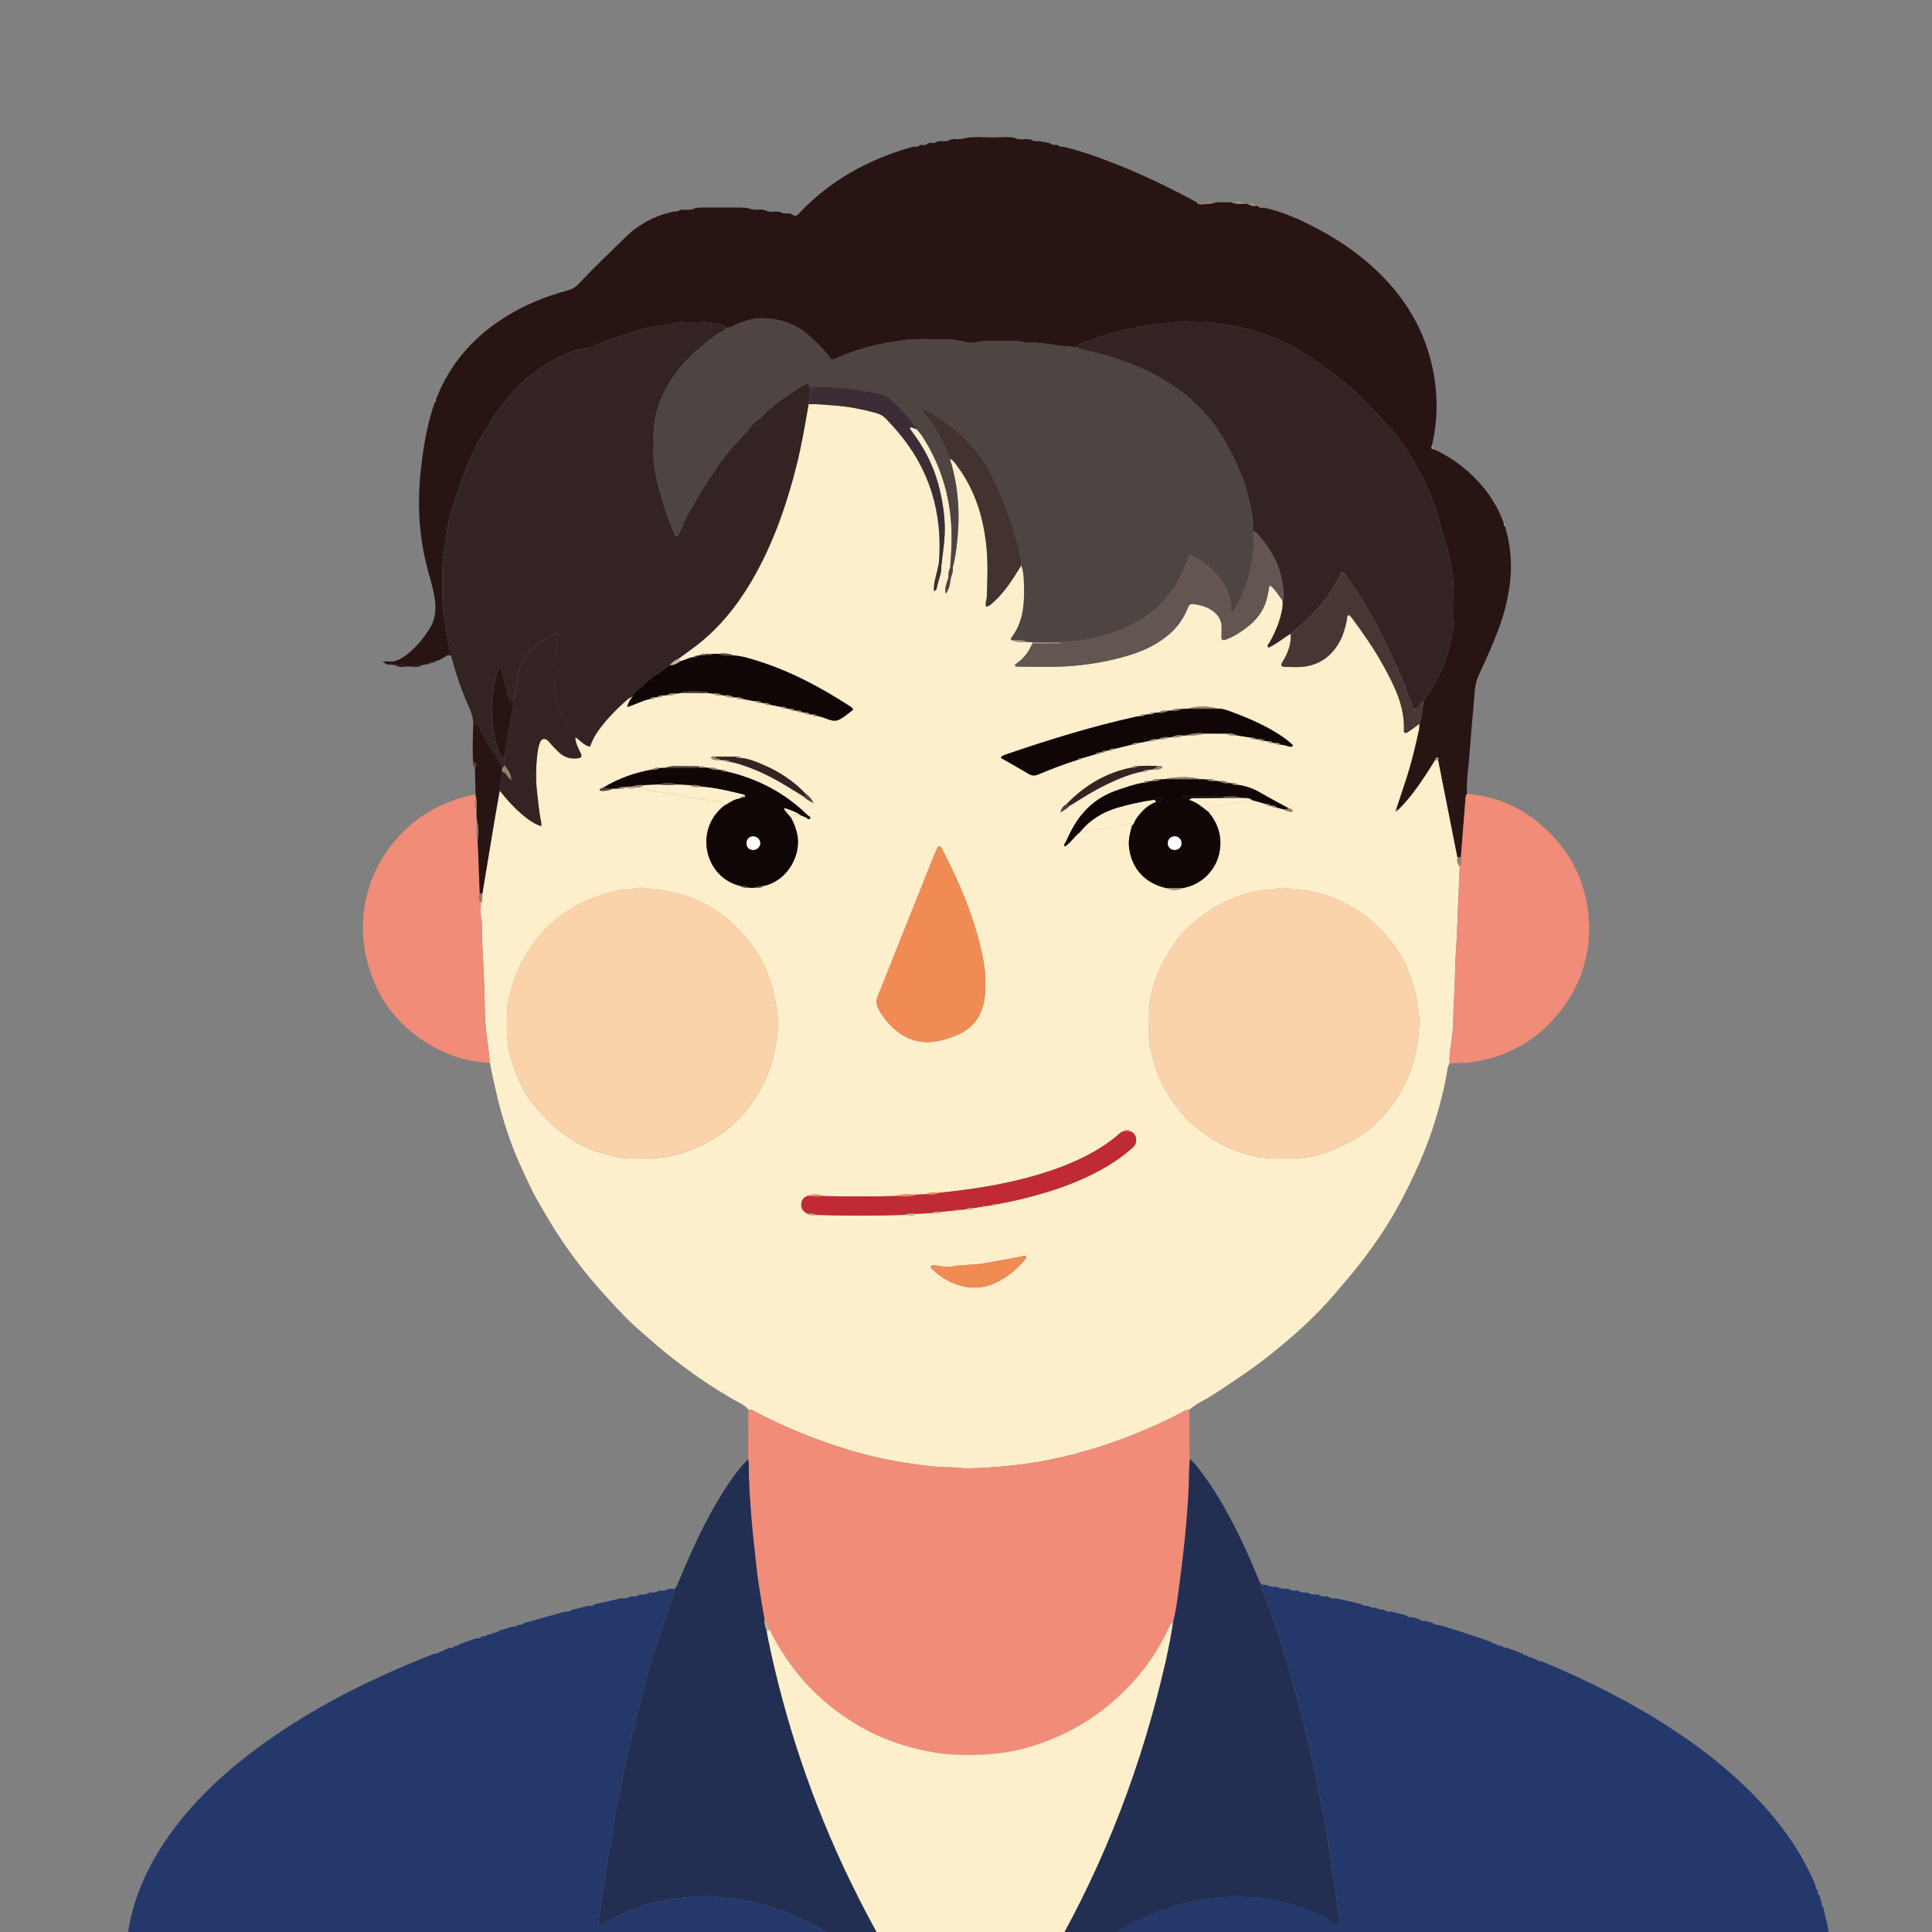 <?xml version="1.0" encoding="UTF-8"?>
<svg id="_레이어_1" data-name="레이어 1" xmlns="http://www.w3.org/2000/svg" viewBox="0 0 566.93 566.93">
  <rect x="0" y="0" width="566.93" height="566.93" fill="#808080" stroke="none"/>
  <defs>
    <style>
      .cls-1 {
        fill: #fff;
      }

      .cls-2 {
        fill: #4e4442;
      }

      .cls-3 {
        fill: #c02a34;
      }

      .cls-4 {
        fill: #f08c78;
      }

      .cls-5 {
        fill: #291414;
      }

      .cls-6 {
        fill: #100605;
      }

      .cls-7 {
        fill: #bfb299;
      }

      .cls-8 {
        fill: #473634;
      }

      .cls-9 {
        fill: #332423;
      }

      .cls-10 {
        fill: #9c8069;
      }

      .cls-11 {
        fill: #fbd3aa;
      }

      .cls-12 {
        fill: #feefcc;
      }

      .cls-13 {
        fill: #3c2c35;
      }

      .cls-14 {
        fill: #222f52;
      }

      .cls-15 {
        fill: #625552;
      }

      .cls-16 {
        fill: #25386c;
      }

      .cls-17 {
        fill: #423230;
      }

      .cls-18 {
        fill: #a09381;
      }

      .cls-19 {
        fill: #f08b54;
      }
    </style>
  </defs>
  <g id="MyFace">
    <path class="cls-16" d="m167.86,472.39c1.62-.39,3.24-.79,4.87-1.18.7.17,1.32-.02,1.86-.48,2.56-.57,5.12-1.15,7.68-1.72,1.02.14,1.97-.03,2.85-.59,0,0-.02,0-.02,0,1,.14,1.94-.03,2.8-.57h-.02c1,.15,1.94-.02,2.81-.56h-.02c1.01.15,1.95-.01,2.82-.55h-.02c1.01.16,1.96,0,2.83-.54,0,0-.02,0-.02,0,.57.02,1.15.04,1.72.06-.1.54-.13,1.11-.31,1.63-.64,1.84-1.35,3.66-1.99,5.5-2.82,8.16-5.44,16.38-7.53,24.76-1.59,6.38-3.32,12.74-4.62,19.18-1.26,6.25-2.72,12.48-3.59,18.81-.43,3.11-.92,6.22-1.61,9.28-.39,1.73-.47,3.48-.76,5.22-.73,4.38-1.31,8.77-1.95,13.17-.01.09,0,.19,0,.28.01.74.47,1.05,1.08.69,4.49-2.68,9.19-4.86,14.27-6.18,3.77-.98,7.57-1.64,11.48-1.91,2.78-.19,5.49-.42,8.27.02,1.81.29,3.67.22,5.52.52,3.59.57,7.08,1.48,10.53,2.54,7.26,2.22,13.82,5.91,20.2,9.95,5.83,3.68,10.97,8.26,16.07,12.84,2.82,2.54,5.66,5.13,7.91,8.24.37.51.9.62,1.49.44,0,0-.02.04-.02.04-.05.58-.08,1.13.79.89l.11.15c-.08.12-.16.25-.23.37.12-.07.24-.15.36-.22.7.34,1.06,1.03,1.53,1.59,2.86,3.43,5.7,6.88,8.56,10.31.35.42.61.96,1.39,1.03.57-.61,1.22-1.27,1.83-1.95,2.22-2.51,4.42-5.04,6.66-7.53.74-.82,1.33-1.79,2.32-2.38.12.09.24.18.35.26l-.25-.38.13-.16c.88.27.84-.3.79-.87v-.04c.58.18,1.15.08,1.47-.45.81-1.39,2.01-2.44,3.14-3.54,3.34-3.22,6.49-6.64,10.06-9.64,3.34-2.81,6.69-5.58,10.27-8.06,5.66-3.91,11.59-7.35,18.12-9.7,6.31-2.28,12.67-4.17,19.45-4.21.55,0,1.13-.03,1.65-.2,1.29-.41,2.54-.41,3.83-.01.61.19,1.29.22,1.93.2,2.05-.07,4.08.12,6.07.59,2.61.62,5.3,1.02,7.79,1.96,3.46,1.3,7.04,2.41,10.1,4.64.37.27.82.43,1.24.63.17.08.35.16.53.17.3.03.53-.11.59-.43.26-1.51-.3-2.93-.5-4.4-.27-2.02-.43-4.05-.72-6.06-.27-1.92-.81-3.81-.93-5.74-.19-2.97-.95-5.84-1.34-8.78-.5-3.75-1.32-7.46-2.06-11.17-.99-4.99-1.9-10-3.1-14.94-1.16-4.76-2.23-9.55-3.51-14.3-1.86-6.89-3.88-13.73-6.05-20.53-1.16-3.62-2.62-7.14-3.88-10.73-.3-.86-.79-1.7-.7-2.67.51.03,1.02.07,1.53.1.9.54,1.86.69,2.89.52,0,0-.02,0-.02,0,1.05.59,2.19.72,3.36.59,0,0-.03,0-.03,0,.87.56,1.82.7,2.83.54,0,0-.02,0-.02,0,.87.54,1.82.7,2.82.55,0,0-.02,0-.02,0,.89.54,1.85.71,2.87.56.13.02.27.04.4.06.72.52,1.52.68,2.39.51.13.02.26.04.4.06.71.54,1.51.69,2.38.53,2.39.55,4.79,1.09,7.18,1.64.69.5,1.45.71,2.3.55,0,0-.02,0-.02,0,.68.5,1.42.7,2.26.55,0,0-.02,0-.02,0,.67.5,1.42.71,2.25.56,0,0-.02,0-.02,0,.68.52,1.45.72,2.3.58,1.45.38,2.89.76,4.34,1.15.53.44,1.12.68,1.82.52.7.19,1.4.39,2.11.58.53.44,1.11.69,1.81.53.7.2,1.39.4,2.09.6.52.45,1.1.7,1.8.54,5.22,1.53,10.39,3.24,15.51,5.07.34.35.72.6,1.24.47,0,0,0,0,0,0,.46.47,1,.71,1.66.59,0,0-.02,0-.02,0,.48.47,1.03.73,1.72.61,1.45.56,2.91,1.11,4.36,1.67.33.36.7.6,1.22.5,0,0,0,0,0,0,.45.48.98.74,1.65.63,0,0-.02,0-.02,0,.31.36.67.6,1.18.5,0,0,0,0,0,0,.45.49.99.75,1.67.65,13.17,5.45,25.89,11.8,37.85,19.59,8.6,5.6,16.68,11.86,23.92,19.17,3.94,3.98,7.56,8.22,10.76,12.81,3.15,4.52,5.84,9.29,7.91,14.4-.1.48.06.86.48,1.13.05.17.1.34.15.51-.12.48.07.84.44,1.13.23.74.47,1.48.7,2.22-.14.47.02.85.4,1.15.27,1.13.55,2.26.82,3.39-.04.06-.11.15-.1.17.07.11.16.19.25.28,1.74,8.02,1.74,16.04.07,24.07-.29.15-.37.37-.2.66-1.57,7.16-4.48,13.77-8.3,19.99-5.2,8.48-11.8,15.77-19.23,22.33-10.37,9.17-21.93,16.6-34.13,23.05-7.81,4.13-15.84,7.78-24.03,11.1-.51-.09-.95.02-1.22.51,0,0,0,0,0,0-.68-.1-1.25.11-1.7.63-1.45.56-2.89,1.11-4.34,1.67-.51-.09-.95,0-1.24.49,0,0,0,0,0,0-.68-.09-1.27.05-1.72.6-4.99,1.68-9.98,3.35-14.97,5.03-.68-.11-1.29-.03-1.75.55,0,0,.02,0,.02,0-.68-.11-1.3-.04-1.77.54-.69.2-1.39.4-2.08.6-.7-.12-1.33-.02-1.82.54-3.49.94-6.98,1.89-10.47,2.83-.87-.14-1.67,0-2.36.58-5.73,1.31-11.45,2.61-17.18,3.92-.87-.14-1.7-.09-2.4.51-.13.02-.26.04-.39.05-1.03-.15-2.01-.06-2.89.56,0,0,.03,0,.03,0-1.01-.14-1.97-.08-2.83.55,0,0,.03,0,.03,0-1-.12-1.98-.14-2.84.54,0,0,.02,0,.02,0-1.17-.08-2.34-.16-3.37.58,0,0,.03,0,.03,0-1.17-.09-2.34-.16-3.38.56,0,0,.03,0,.03,0-1.17-.09-2.35-.18-3.39.55,0,0,.03,0,.03,0-1.35-.08-2.7-.15-3.93.58,0,0,.03,0,.03,0-.65,0-1.3-.07-1.94,0-4.71.58-9.41,1.17-14.11,1.79-.45.06-.87.29-1.3.44,0,0,.03,0,.03,0-1.49-.22-2.97.04-4.45.18-3.24.3-6.47.65-9.71.91-3.61.29-7.24.51-10.85.76-.65.04-1.3.06-1.89.41-1.03.04-2.06.08-3.1.11-1.01-.27-2.04-.12-3.06-.08-2.7.11-5.39.35-8.09.39-6.61.1-13.23.18-19.84.15-6.42-.03-12.85,0-19.27-.42-2.87-.19-5.76-.41-8.65-.16,0,0,.03,0,.03,0-.66-.41-1.42-.37-2.15-.42-3.22-.23-6.44-.48-9.66-.67-1.28-.08-2.57-.03-3.86-.04,0,0,.03,0,.03,0-2.01-.75-4.09-.67-6.17-.57,0,0,.03,0,.03,0-1.63-.73-3.35-.65-5.07-.55,0,0,.03,0,.03,0-1.46-.71-3.01-.66-4.58-.54-.13,0-.27-.01-.4-.03-.63-.46-1.38-.46-2.1-.55-3.72-.5-7.45-1.02-11.17-1.53-1-.14-1.99-.34-3.01-.16,0,0,.03,0,.03,0-1.04-.72-2.21-.65-3.39-.55,0,0,.03,0,.03,0-1.04-.7-2.21-.67-3.38-.56,0,0,.03,0,.03,0-1.03-.72-2.2-.67-3.37-.58,0,0,.03,0,.03,0-.86-.65-1.83-.67-2.84-.54,0,0,.03,0,.03,0-.88-.62-1.87-.69-2.89-.55-.13,0-.26-.03-.39-.05-.71-.6-1.54-.65-2.41-.51-.13,0-.26-.03-.38-.05-.71-.6-1.54-.66-2.41-.51-.13-.01-.26-.03-.39-.05-.71-.6-1.53-.67-2.39-.52-5.55-1.3-11.09-2.6-16.64-3.9-.69-.57-1.48-.73-2.35-.59-1.44-.38-2.88-.77-4.32-1.15-.5-.55-1.13-.66-1.83-.52-.7-.19-1.39-.39-2.09-.58-.5-.54-1.12-.67-1.82-.54-.69-.2-1.39-.4-2.08-.6-.48-.57-1.11-.66-1.8-.55-1.26-.39-2.51-.77-3.77-1.16-.46-.58-1.08-.64-1.75-.55,0,0,0,0,0,0-.43-.6-1.04-.63-1.69-.55,0,0,0,0,0,0-.43-.6-1.04-.64-1.69-.56,0,0,.01,0,.01,0-.42-.6-1.03-.64-1.68-.56,0,0,0,0,0,0-.42-.6-1.03-.64-1.67-.57,0,0,0,0,0,0-.29-.49-.74-.57-1.25-.47-1.07-.38-2.13-.76-3.2-1.14-.46-.53-1.04-.72-1.73-.6,0,0,.02,0,.02,0-.29-.47-.72-.59-1.24-.49-.51-.19-1.02-.38-1.53-.57-.46-.53-1.03-.73-1.71-.62,0,0,.01,0,.01,0-.28-.48-.71-.59-1.23-.5-12.74-5-25.09-10.79-36.84-17.82-10.33-6.18-20.03-13.2-28.67-21.62-5.28-5.15-10.03-10.74-14-16.97-2.61-4.09-4.85-8.36-6.54-12.9.11-.47-.04-.84-.45-1.11-.05-.18-.1-.36-.15-.55.12-.47-.04-.84-.42-1.12-.05-.19-.09-.37-.14-.56.12-.47,0-.84-.4-1.12-1.19-4.22-2.04-8.5-2.3-12.88-.6-10.26,1.51-19.97,5.92-29.21,3.06-6.42,7.02-12.26,11.62-17.68,7.15-8.43,15.5-15.53,24.53-21.86,12.47-8.74,25.9-15.71,39.87-21.69,2.82-1.21,5.68-2.31,8.52-3.46.68.11,1.23-.14,1.69-.63,0,0,0,0,0,0,.52.11.89-.13,1.23-.49.52-.19,1.03-.39,1.55-.58.68.12,1.24-.13,1.71-.61,0,0,0,0,0,0,.53.14.9-.12,1.24-.48,1.63-.57,3.26-1.14,4.89-1.71.69.14,1.25-.12,1.74-.58,0,0-.02,0-.02,0,.67.14,1.22-.12,1.69-.56,0,0-.02,0-.02,0,.67.14,1.22-.11,1.7-.56h-.02c.69.15,1.24-.11,1.74-.56,1.25-.39,2.51-.78,3.77-1.17.68.13,1.26-.08,1.77-.54,0,0-.01,0-.01,0,.69.16,1.25-.1,1.75-.53,4.06-1.12,8.11-2.25,12.17-3.37.7.17,1.3-.05,1.84-.5Z"/>
    <path class="cls-12" d="m425.38,311.99c-.71,1.13-.72,2.48-.95,3.72-.75,4.11-1.81,8.13-2.99,12.14-2.65,8.96-6.48,17.41-10.89,25.61-3.04,5.65-6.63,10.96-10.51,16.08-2.69,3.55-5.6,6.92-8.5,10.3-2.98,3.48-6.18,6.72-9.52,9.79-2.86,2.62-5.85,5.13-8.89,7.58-5.08,4.08-10.47,7.7-15.91,11.25-1.55,1.02-3.14,2-4.78,2.86-1.25.65-2.38,1.43-3.44,2.34-1.1-.05-1.92.65-2.81,1.11-6.38,3.28-12.94,6.12-19.72,8.48-9.51,3.31-19.22,5.69-29.25,6.76-4.35.47-8.7.75-13.07.86-1.76.05-3.52-.32-5.28-.32-4.58,0-9.09-.65-13.58-1.37-7.07-1.13-14.01-2.88-20.8-5.18-7.59-2.56-14.96-5.64-22.09-9.31-.89-.46-1.7-1.18-2.82-1.05-.44-.6-.94-1.09-1.63-1.46-4.82-2.6-9.48-5.49-13.93-8.67-4.07-2.91-8.07-5.9-11.84-9.21-3.07-2.69-6.23-5.3-9.05-8.22-2.95-3.06-5.85-6.2-8.62-9.44-4.23-4.95-8.1-10.14-11.59-15.62-1.84-2.89-3.53-5.88-5.25-8.86-1.77-3.07-3.16-6.3-4.65-9.49-2.39-5.14-4.26-10.49-5.83-15.92-.95-3.28-1.65-6.64-2.43-9.98-.38-1.62-.67-3.25-1-4.88-.23-2.03-.4-4.06-.7-6.07-.55-3.68-.81-7.39-.83-11.08-.04-7.9-.83-15.76-.82-23.66,0-.46-.05-.93-.14-1.38-.28-1.38-.29-2.77-.15-4.16.35-.28.43-.66.39-1.08.01-.75.03-1.5.04-2.25,1.1-6.68,2.2-13.37,3.32-20.05.57-3.38,1.18-6.76,1.77-10.14,4.12,5.33,8.92,9.47,12.15,10.41,0-.4.06-.77-.01-1.12-.63-2.92-.86-5.88-1.2-8.83-.47-4.02-.35-7.98.17-11.96.12-.91.37-1.83.69-2.69.44-1.18,1.48-1.33,2.42-.4.4.39.72.86,1.1,1.26.71.74,1.42,1.48,2.16,2.18,1.62,1.51,3.56,1.92,5.7,1.59.65-.1.95-.6.66-1.21-.74-1.6-1.67-3.13-1.7-4.98,1.46.9,2.5,2.45,4.31,2.82.44-.98.8-1.94,1.29-2.82.49-.89,1.06-1.74,1.67-2.55,2.33-3.13,5.09-5.86,8.01-8.43.47-.41,1.09-.67,1.63-.99-.73.86-1.35,1.77-1.67,3.15,2.44-.72,4.41-1.91,6.63-2.32.69.21,1.22-.12,1.74-.51.16-.03.32-.06.48-.07.69.23,1.25-.06,1.77-.46.34-.03.68-.07,1.02-.1,1.03.24,1.97-.03,2.88-.47.36-.04.72-.09,1.08-.13,2.8,0,5.61.01,8.41.02.39.04.78.08,1.16.12.87.4,1.75.71,2.73.47.18.03.37.05.55.08.89.49,1.82.77,2.84.53.17,0,.34.02.5.05.7.46,1.45.74,2.3.49,1.1.2,2.19.41,3.29.61.7.46,1.43.75,2.29.52.17,0,.33.02.5.06.53.39,1.08.7,1.77.46,1.11.22,2.22.44,3.34.65.49.35.98.68,1.62.46.18.04.36.07.54.1.52.39,1.06.71,1.76.48.16.01.32.04.49.07.52.38,1.06.71,1.75.48.16.02.32.04.48.07.52.39,1.06.72,1.75.49.19.02.37.04.56.06.48.34.96.69,1.61.48.27.05.55.08.82.15,1.7.41,3.42,1.59,5.08,1.04,1.6-.53,2.92-1.9,4.36-2.91.07-.05.11-.14.17-.21-.03-.09-.04-.19-.1-.26-.18-.2-.36-.42-.58-.57-8.59-5.56-17.53-10.4-27.35-13.45-2.3-.72-4.59-1.47-7.02-1.6-1.42-.65-2.91-.67-4.43-.49-.56,0-1.12,0-1.68,0-.73,0-1.45,0-2.18,0-.67-.18-1.23.06-1.75.46l-.54.13c-.48-.13-.84.06-1.15.41-1.39.06-2.55.92-3.89,1.16-.2-.22-.41-.43-.61-.65,1.35-.99,2.69-2,4.04-2.97,2.35-1.69,4.54-3.56,6.59-5.6,4.99-4.97,8.97-10.69,12.33-16.85,5.39-9.87,8.98-20.41,11.72-31.27,1.5-5.96,2.51-12.02,3.57-18.06,2.7-.09,5.38.22,8.07.43,4.01.31,7.9,1.1,11.76,2.17,1.12.31,2.07.82,2.85,1.66,1.08,1.16,2.17,2.31,3.2,3.5,9.66,11.16,13.51,24.18,12.36,38.79-.03.37-.16.72-.25,1.09-.41,2.38-1.38,4.67-1.22,7.21.61-.17.77-.57.83-.89.38-2.17,1.45-4.2,1.34-6.48.33-3.03.81-6.05.97-9.09.22-4.27-.38-8.5-1.3-12.66-1.33-6.04-3.86-11.57-7.49-16.58-.51-.71-1.09-1.39-1.48-2.22.9-.33,1.35.43,2,.36.53.64,1.14,1.23,1.59,1.92,5,7.68,7.84,16.09,8.55,25.22.35,4.54.13,9.07-.26,13.59-.67.99-.31,2.19-.63,3.25-.35,1.32-1.11,2.59-.62,4.33.89-1.3,1.18-2.52,1.33-3.78.09-1.29.9-2.45.67-3.79.96-3.71,1.37-7.51,1.61-11.32.44-7.03-.32-13.94-2.41-20.69,1.01.41,1.52,1.31,2.13,2.13,5.44,7.31,7.9,15.69,8.66,24.62.39,4.53.17,9.1.04,13.65-.03.98-.55,1.93-.27,2.96,1.05-.03,1.58-.73,2.19-1.28,2.3-2.06,4.17-4.48,5.84-7.07.8-1.24,1.57-2.5,2.36-3.76.81,2.22.75,4.57.8,6.86.11,5.15-.45,10.18-3.77,14.47-.17.22-.19.5.18.62,1.42.76,2.94.7,4.48.54.52.04,1.05.07,1.57.11.03.14.07.28.11.42-.13.14-.3.25-.37.41-1.02,2.38-2.63,4.24-4.79,5.65-.07.04.01.32.03.57.34.04.7.11,1.06.11,6.04-.02,12.08.26,18.12-.45,5.38-.63,10.64-1.67,15.76-3.4,3.73-1.27,7.18-3.07,10.19-5.65,2.52-2.16,4.35-4.83,5.55-7.92.27-.7.73-1.05,1.49-.96,2.05.24,4.01.73,5.72,1.99,1.68,1.23,2.69,2.8,2.66,4.94-.02,1.02-.07,2.05-.05,3.07.01.42.36.64.78.57.36-.06.71-.2,1.05-.34,2.32-1.01,4.43-2.36,6.37-3.98,2.74-2.28,4.58-5.09,5.29-8.61.2-.98.37-1.96.59-3.09.92.39,1.37,1.09,1.86,1.73.67.88,1.32,1.78,1.98,2.68.14,1.32-.07,2.59-.38,3.87-.72,3.01-1.93,5.82-3.45,8.5-.23.4-.84.79-.36,1.49,2.4-1.04,4.35-2.81,6.58-4.1.15,2.48-.53,4.76-1.65,6.92-.3.58-.67,1.11-.97,1.69-.33.64-.09,1.04.7,1.07,1.58.05,3.16.14,4.73.05,4.43-.26,7.97-2.17,10.56-5.84,1.76-2.49,2.58-5.32,3.15-8.25.08-.39-.16-.96.58-1.16.23.23.53.45.74.73,3.32,4.47,6.53,9.04,9.22,13.92,3.32,6.03,6.49,12.15,6.14,19.37-.02.5.55.78.98.48,1.22-.84,2.41-1.72,3.62-2.58-.04.55-.03,1.11-.14,1.65-1,4.69-2.09,9.35-3.56,13.92-1.04,3.24-2.14,6.47-3.21,9.7-.33.14-.32.36-.01.44.36.09.61-.16.7-.53,1.79-1.74,3.39-3.66,4.88-5.67,2.09-2.82,4-5.77,5.82-8.77.33-.04.65-.08.98-.12,1.89,9.54,3.78,19.07,5.66,28.61-.11.97-.11,1.9.7,2.62-.22,5.19-.44,10.38-.66,15.57-.12,2.87-.2,5.74-.41,8.61-.36,4.99-.28,10.01-.63,15.01-.24,3.42-.13,6.85-.5,10.28-.3,2.76-.94,5.5-.81,8.3Zm-102.22-91.17l.05-.03c.65.21,1.12-.14,1.59-.5.18-.02.37-.04.55-.07.69.21,1.23-.12,1.75-.5,1.65-.4,3.3-.79,4.95-1.19.69.23,1.24-.08,1.77-.46,1.09-.21,2.19-.42,3.28-.62.86.24,1.6-.03,2.31-.49.17-.03.34-.04.51-.05,1.19.23,2.3-.07,3.38-.55.17-.03.33-.04.5-.04,1.2.23,2.33,0,3.42-.49.37-.03.74-.06,1.11-.08,2.06.29,4.05-.29,6.07-.5,1.69,0,3.38.02,5.08.02,1.09.5,2.21.73,3.4.51,1.31.21,2.62.42,3.93.62.48.38.99.66,1.63.43.18.03.36.07.55.09.7.45,1.43.76,2.28.52.17,0,.33.03.5.06.53.39,1.07.7,1.77.47.16.01.32.04.49.07.53.37,1.08.68,1.77.46.46.07.92.12,1.37.22.36.08.7.28,1.06.32.37.04.84.31,1.21-.31-1.65-1.67-3.57-2.92-5.55-4.1-4.14-2.47-8.57-4.31-13.07-5.96-1.11-.41-2.28-.78-3.51-.72-3-.9-6-.78-8.99,0-.54.03-1.08.05-1.62.08-1.01-.19-2-.19-2.88.44-.35.03-.7.06-1.04.09-1.01-.21-1.97-.09-2.84.51-.36.03-.72.05-1.08.08-.66-.2-1.25-.12-1.72.42-.35.05-.7.1-1.05.14-.68-.21-1.26-.04-1.76.45-.28.03-.56.04-.83.1-13.13,2.91-25.96,6.87-38.66,11.24-.41.14-.84.3-1.14.87,2.73,1.57,5.48,3.1,8.18,4.71.98.59,1.83.58,2.87.14,3.84-1.63,7.74-3.1,11.72-4.35.45.14.75-.14,1.07-.39,1.31-.39,2.62-.77,3.93-1.16.68.19,1.21-.13,1.71-.52Zm49.75,15.61l.05.03c.5.39,1.03.71,1.71.52.75.2,1.5.4,2.25.6.59.44,1.24.69,1.98.64.15,0,.34-.11.41-.22.11-.17,0-.33-.21-.41-.41-.14-.68-.6-1.18-.52-2.76-1.51-5.54-2.98-8.26-4.55-1.95-1.13-4.02-1.86-6.24-2.19-.69-.45-1.42-.76-2.27-.51-.17-.02-.35-.04-.52-.05-.87-.55-1.81-.75-2.82-.52-.35-.03-.7-.06-1.04-.09-.88-.64-1.87-.64-2.88-.44-.54-.02-1.08-.05-1.63-.07-3.19-.9-6.4-.66-9.62-.27-.17.02-.33.16-.5.24-.53.03-1.07.06-1.6.09-1.02-.24-1.96-.07-2.84.5-.17.01-.35.03-.52.05-.67-.18-1.28-.12-1.77.44-2.56.42-5,1.31-7.45,2.13-5.6,1.86-9.84,5.41-12.81,10.48-.89,1.51-1.65,3.1-2.39,4.69-.18.4-.76.81-.29,1.41,1.77-1.12,2.76-3.02,4.43-4.19.74.05,1.46-.03,2.2-.18,4.06-.82,8.14-1.59,12.21-2.38.44-.09.67.22.9.5-.58,2.05-1.16,4.1-.93,6.28.65,6.26,4.58,10.67,10.86,12.14,2.04.79,3.06.79,5.11,0,.71-.2,1.45-.34,2.14-.59,5.96-2.23,9.4-8.07,8.59-14.39-.37-2.88-1.67-5.28-3.5-7.46.05-.61.29-1,.97-1.12,3.98-.73,7.95-1.49,11.92-2.24,1.32.38,2.64.75,3.95,1.13.47.35.93.71,1.57.52Zm-186-5.4c.3,0,.61,0,.91,0,.78.28,1.54.7,2.34.81,3.39.45,6.73,1.14,10.09,1.74,3.81.68,7.65,1.21,11.48,1.81.57.09.7.53.76,1.01-.41.38-.83.74-1.23,1.13-7.31,7.2-4.06,19.93,5.81,22.41.68.36,1.36.7,2.16.47.92.16,1.85.16,2.77.01.82.22,1.52-.04,2.2-.47,6.94-1.5,11.06-9.16,9.72-15.22-.38-1.74-.99-3.35-1.87-4.87.19-.63.64-.83,1.25-.77.54.05,1.08.1,1.62.15.53.21,1.06.43,1.59.64.21.17.4.38.64.49.13.06.39.01.49-.09.24-.23.09-.5-.09-.7-.12-.12-.31-.17-.47-.25-6.72-6.66-14.79-10.84-23.96-12.95-.49-.54-1.09-.64-1.76-.45-.17-.02-.35-.04-.52-.05-.87-.57-1.81-.75-2.83-.51-.36-.04-.73-.09-1.09-.13-.5-.56-1.12-.55-1.77-.35-2.13-.03-4.27-.08-6.4-.07-1.2,0-2.42,0-3.55.52-.55.02-1.1.04-1.66.06-.85-.23-1.6-.03-2.3.47-4.94.9-9.62,2.52-13.93,5.12-.25.1-.55.14-.73.31-.21.19-.81.1-.57.72,1.39.24,2.71-.08,4-.56.4-.01.8-.02,1.19-.04.72.22,1.4.06,2.08-.19,1.21.16,2.43.35,3.61-.17Zm49.68,2.06c-3.79-4.03-8.33-6.95-13.43-9.02-1.79-.73-3.59-1.46-5.55-1.63-.52-.46-1.11-.6-1.78-.41-2.02,0-4.04,0-6.05-.01-.17-.03-.36-.11-.52-.07-.24.05-.47.19-.7.29.16.17.29.41.49.5.74.32,1.53.46,2.34.27.36.04.73.08,1.09.12.54.35,1.09.65,1.77.44.54.11,1.09.19,1.62.34,5.01,1.4,9.67,3.6,14.12,6.25,1.9,1.13,3.78,2.31,5.66,3.47.76.77,1.67,1.3,3.06,2.01-.67-1.32-1.28-2.03-2.13-2.55Zm101.7-7.29c1.04.18,2.01.09,2.87-.62-.38-.51-.82-.46-1.28-.34-2.01-.16-4.02-.15-6.03,0-.67-.2-1.27-.06-1.79.41-7.48,1.49-13.71,5.21-18.99,10.62-.81.58-1.68,1.12-1.84,2.49.99-.64,1.89-1.02,2.52-1.82.79-.48,1.58-.94,2.36-1.43,2.88-1.84,5.82-3.58,8.91-5.05,3.34-1.58,6.74-3.02,10.4-3.68.68.21,1.23-.09,1.78-.44l1.09-.12Zm-45.88,127.59c5.93-1.08,11.76-2.51,17.48-4.43,5.28-1.77,10.38-3.96,15.16-6.84,2.55-1.53,4.95-3.27,7.19-5.22.83-.72,1.25-1.59,1.14-2.69-.11-1.12-.67-1.9-1.77-2.25-.58-.58-1.17-.59-1.77-.05-.88.18-1.43.85-2.07,1.37-2.81,2.32-5.86,4.26-9.1,5.92-3.15,1.61-6.41,2.94-9.75,4.1-10.78,3.74-21.95,5.55-33.26,6.7-1.33-.07-2.66-.24-3.91.41-.93.05-1.87.09-2.8.14-2.06-.06-4.14-.27-6.15.4-7.06.17-14.11.19-21.17,0-1.52-.51-3.05-.7-4.59-.05-1.21.34-1.8,1.24-1.91,2.4-.12,1.2.52,2.08,1.53,2.68.15.09.33.14.5.21.68.67,1.47.5,2.26.3,8.71.29,17.41.29,26.12-.02,1.16.22,2.32.41,3.41-.28,1.48-.08,2.97-.16,4.45-.24.97.19,1.94.32,2.81-.34,1.16-.13,2.32-.26,3.47-.39.54.31,1.02.16,1.47-.19.78-.05,1.57-.11,2.35-.16.78.16,1.55.22,2.2-.38.78-.13,1.57-.27,2.35-.4.37.28.66.11.93-.17.6-.05,1.19-.11,1.79-.16.61.16,1.18.13,1.65-.38Zm83.75-13.51c3.4.12,6.51-.05,9.63-.77,4.22-.98,8.09-2.77,11.81-4.87,3.75-2.13,6.95-5.04,9.63-8.38,2.9-3.62,5.28-7.56,6.81-12.05,1.61-4.71,2.36-9.5,2.47-14.43.01-.64-.08-1.31-.26-1.92-.22-.73-.27-1.46-.27-2.2.01-.94-.22-1.82-.41-2.74-.57-2.74-1.4-5.38-2.46-7.96-1.43-3.47-3.43-6.64-5.85-9.44-2.85-3.3-6.04-6.26-9.85-8.56-5.27-3.19-10.86-5.14-17.01-5.49-.64-.04-1.29-.13-1.92-.29-1.29-.33-2.56-.33-3.85,0-.62.16-1.28.28-1.92.28-2.54-.03-4.95.61-7.36,1.32-2.78.82-5.37,2.05-7.94,3.37-3,1.54-5.59,3.64-8.1,5.84-2.76,2.41-4.88,5.37-6.72,8.48-3.36,5.67-5.45,11.77-5.44,18.46,0,1.58,0,3.17,0,4.75,0,.84-.03,1.69.11,2.51.44,2.75,1.22,5.4,2.07,8.06,1.77,5.53,5.04,10.09,8.79,14.38,1.05,1.2,2.4,2.04,3.6,3.07,4.24,3.63,9.17,5.93,14.48,7.49,3.33.97,6.72,1.34,9.95,1.1Zm-187.48.03c2.61.15,5.72-.11,8.83-.84,4.11-.97,7.92-2.6,11.54-4.71,4.06-2.37,7.53-5.51,10.41-9.15,2.4-3.04,4.36-6.41,5.83-10.09,1.53-3.84,2.28-7.83,2.81-11.85.44-3.32-.05-6.67-.66-9.96-.24-1.27-.56-2.53-.91-3.77-1.4-4.98-3.62-9.56-6.9-13.56-2.12-2.58-4.49-4.97-7.12-7.05-3.23-2.55-6.83-4.46-10.69-5.88-2.71-.99-5.52-1.57-8.37-1.92-1.28-.16-2.58-.03-3.86-.44-.96-.31-2.03-.2-3.04.03-.63.14-1.28.39-1.9.35-2.85-.15-5.52.72-8.15,1.57-7.5,2.4-13.85,6.52-18.85,12.73-3.74,4.65-6.38,9.76-7.75,15.54-.38,1.62-.96,3.24-1.03,4.88-.22,5.1-.38,10.23,1.18,15.19,1.43,4.52,3.15,8.9,6.15,12.7,1.73,2.19,3.66,4.16,5.63,6.12,2.74,2.72,5.94,4.73,9.34,6.47,2.32,1.19,4.8,1.95,7.32,2.62,2.15.57,4.3,1.11,6.56,1.03,1.02-.04,2.05,0,3.63,0Zm100.46-51.76c.09-2.74-.41-5.76-1.08-8.77-2.34-10.62-6.59-20.52-11.56-30.14-.2-.38-.34-.94-.94-.86-.41.05-.52.48-.67.8-.28.59-.55,1.18-.79,1.79-4.01,10.02-8.01,20.04-12.01,30.06-1.48,3.71-2.92,7.45-4.48,11.13-.65,1.53-.47,2.79.33,4.22,1.35,2.4,3.09,4.43,5.19,6.15,3.01,2.47,6.53,3.58,10.4,3.19,2.87-.29,5.63-1.16,8.25-2.44,3.6-1.75,5.73-4.6,6.75-8.41.56-2.1.62-4.23.6-6.71Zm11.95,80.52c-.44-.28-.87-.09-1.31,0-3.72.79-7.47,1.4-11.21,2.06-2.95.52-5.93.36-8.87.87-1.35.24-2.78.18-4.16-.13-.54-.12-1.1-.17-1.66-.18-.24,0-.56.08-.7.24-.21.25.02.54.21.73,2.29,2.25,4.96,3.95,8.02,4.88,3.37,1.03,6.78.97,10.08-.42,3.59-1.51,6.52-3.9,9.04-6.82.3-.35.6-.72.54-1.23Zm-27.2-193.7c-.05-.06-.09-.13-.14-.19-.06.05-.15.1-.16.16-.03.21.06.31.22.23.05-.02.06-.13.08-.2Z"/>
    <path class="cls-5" d="m427.69,251.61c-1.89-9.54-3.78-19.07-5.66-28.61.15-.25.13-.52-.07-.69-.23-.19-.49-.04-.63.15-.14.18-.19.44-.28.66-1.82,3-3.73,5.95-5.82,8.77-1.49,2.01-3.09,3.92-4.88,5.67-.23.03-.46.06-.68.09,1.07-3.23,2.17-6.46,3.21-9.7,1.46-4.57,2.56-9.23,3.56-13.92.11-.54.1-1.1.14-1.65.7-1.95.84-4,1.06-6.04.03-.19.06-.39.09-.58.66-1,1.31-2.01,1.97-3.01,3.28-4.95,5.26-10.41,6.31-16.22.23-1.27.69-2.48.61-3.83-.27-4.91.33-9.82-.51-14.74-.52-3.02-1.05-6.01-1.94-8.93-.59-1.95-1.3-3.88-1.76-5.86-.95-4.09-2.56-7.94-4.26-11.76-.67-1.52-1.66-2.9-2.43-4.38-2.46-4.72-5.53-9.07-9.13-12.91-4.94-5.28-9.9-10.59-15.83-14.86-5.5-3.97-10.94-8.02-17.42-10.32-3.05-1.09-6.06-2.3-9.29-2.86-2.28-.4-4.5-1.09-6.84-1.03-.27,0-.57-.06-.81-.17-.88-.39-1.82-.39-2.75-.35-4.26.19-8.55-.51-12.78.54-1.98-.26-3.89.37-5.78.7-4.93.86-9.77,2.17-14.48,3.85-1.62.58-3.44.85-4.72,2.22-1.95-.01-3.87-.31-5.8-.52-2.75-.3-5.49-.94-8.29-.68-.36.03-.77.01-1.1-.12-1.26-.5-2.56-.38-3.86-.39-2.42-.01-4.83,0-7.25,0-1.02,0-2.03,0-3.03.33-.98.33-1.99.19-3.02-.02-1.81-.37-3.64-.84-5.47-.83-4.81.03-9.64-.43-14.45.44-1.81.33-3.65.57-5.45.97-4.53,1.02-8.97,2.33-13.18,4.33-.6.28-1.11.22-1.47-.32-1.66-2.51-3.93-4.46-6.1-6.48-3.44-3.21-7.7-4.76-12.34-5.11-3.19-.24-6.26.5-9.16,1.86-.92.43-1.81.98-2.88.92-.3-.53-.83-.85-1.35-.92-1.74-.23-3.41-.9-5.2-.79-3.05.17-6.1-.16-9.16.48-2.15.44-4.37.64-6.55,1.08-3.75.75-7.31,2.09-10.92,3.3-1.32.44-2.69.81-3.91,1.44-1.52.79-3.13,1.19-4.76,1.49-2.12.39-4.14,1.02-6.07,1.94-3.44,1.64-6.6,3.69-9.65,6.04-3.23,2.48-5.66,5.61-8.22,8.65-1.6,1.9-2.83,4.12-4.19,6.22-2.02,3.13-3.79,6.41-5.24,9.83-2.07,4.87-3.79,9.88-5.35,14.94-.44,1.42-.79,2.85-1.05,4.31-.48,2.73-.87,5.47-1.24,8.22-.26,1.95-.44,3.87-.4,5.81.08,4.08-.17,8.14.46,12.23.46,3.01.91,6.03,1.5,9.01.15.74.25,1.46.26,2.2-.19.19-.38.38-.57.57-1.15.58-2.16,1.44-3.46,1.7-.43-.08-.79,0-1.01.43-.21.05-.42.09-.64.14-.42-.1-.79-.06-1.03.36-.41.08-.82.16-1.24.24-1.1-.1-2.2-.17-3.21.44-.58,0-1.16,0-1.74,0-1.01-.61-2.11-.53-3.22-.42-.55-.05-1.1-.11-1.65-.16.36-.3.71-.6,1.07-.9,2.01-.35,3.56-1.53,5.04-2.81,2.28-1.95,4.12-4.29,5.72-6.81,2.03-3.21,1.99-6.71,1.25-10.25-.47-2.27-1.09-4.51-1.71-6.75-2.65-9.63-3.22-19.4-2.15-29.3.59-5.46,1.41-10.87,2.88-16.17.37-1.34.82-2.66,1.24-3.98.26-.16.43-.37.32-.7,3.92-10.29,10.73-18.16,19.96-24.05,5.85-3.73,12.19-6.32,18.86-8.1,1.26-.34,2.17-.9,3.02-1.81,4.46-4.75,9.18-9.25,13.85-13.8,4.06-3.95,8.85-6.39,14.35-7.55.66.16,1.21-.09,1.73-.45.36-.02.72-.03,1.09-.05,1.17.14,2.32.09,3.38-.5.54-.04,1.08-.08,1.63-.13,3.74,0,7.48,0,11.23,0,.73.04,1.46.08,2.19.12,1.28.48,2.6.65,3.97.47.36.03.71.06,1.07.1,1.06.58,2.2.67,3.37.51.37.01.73.02,1.1.04.71.37,1.45.63,2.28.46.35.04.71.09,1.06.13.77.42,1.53,1.1,2.31.02,9.16-9.75,20.4-15.96,33.18-19.57.27-.08.55-.09.83-.14.67.19,1.2-.13,1.73-.48.17-.02.35-.04.52-.05.67.19,1.25.02,1.74-.46.34-.05.68-.1,1.03-.15.67.2,1.24-.02,1.76-.42.36-.03.71-.05,1.07-.08,1.01.19,1.96.07,2.84-.48.36-.04.71-.08,1.07-.12,1.53.19,3-.24,4.49-.49.92-.03,1.84-.07,2.77-.1,2.63.18,5.26.14,7.89,0,.73.05,1.45.1,2.18.15,1.09.55,2.25.63,3.43.45.53.04,1.06.08,1.59.12.69.49,1.45.65,2.28.47,1.11.21,2.21.42,3.32.62.52.36,1.06.66,1.73.46.17.03.34.06.51.08.52.35,1.05.67,1.72.49,5.67,1.39,11.13,3.39,16.54,5.56,7.74,3.11,15.22,6.74,22.54,10.73.28.37.65.65,1.13.63,1.51-.09,3.05-.03,4.5-.61,1.48,0,2.96,0,4.43,0,1.3.4,2.61.63,3.98.45.35.03.71.07,1.06.1.72.38,1.45.67,2.29.47.17.02.34.05.51.09.53.38,1.08.66,1.77.45,4.4.91,8.51,2.59,12.53,4.53,8.44,4.07,16.15,9.22,22.69,15.98,7.01,7.24,11.87,15.69,14.15,25.55,1.83,7.93,1.91,15.86.03,23.79-.29.87-.25.92.84,1.17,5.62,2.65,10.4,6.37,14.34,11.17,2.6,3.18,4.6,6.71,5.96,10.59-.13.33.03.53.3.68,1.53,5.15,2.11,10.4,1.57,15.74-.52,5.02-1.7,9.89-3.49,14.62-1.71,4.53-3.69,8.94-5.73,13.32-.72,1.55-1.09,3.12-1.22,4.83-.45,5.94-1.08,11.87-1.48,17.82-.27,4.08-1.01,8.13-.8,12.25-.31.37-.37.82-.41,1.29-.46,5.77-.92,11.53-1.37,17.3-.33.02-.66.05-1,.07Z"/>
    <path class="cls-4" d="m219.6,413.67c1.12-.13,1.93.59,2.82,1.05,7.13,3.67,14.5,6.74,22.09,9.31,6.79,2.29,13.73,4.05,20.8,5.18,4.49.72,9,1.38,13.58,1.37,1.76,0,3.53.37,5.28.32,4.36-.12,8.72-.4,13.07-.86,10.03-1.08,19.74-3.45,29.25-6.76,6.77-2.36,13.34-5.2,19.72-8.48.89-.46,1.71-1.16,2.81-1.11,0,3.81,0,7.62,0,11.43,0,1.02.08,2.04.12,3.06-.08,1.11-.21,2.22-.21,3.33.01,5.02-.37,10.03-.78,15.02-.52,6.29-1.28,12.56-2.11,18.81-.48,3.67-.92,7.36-1.87,10.95-.84.25-1,1.04-1.31,1.7-2.78,5.95-6.42,11.31-10.87,16.14-6.54,7.09-14.26,12.49-23.16,16.17-5.79,2.4-11.84,3.98-18.06,4.46-6.4.49-12.81.42-19.17-.94-6.14-1.31-12.04-3.24-17.55-6.22-12.5-6.75-21.89-16.54-28.18-29.29-.34-1.12-.81-2.16-1.53-3.09-.98-5.48-1.93-10.96-2.49-16.51-.48-4.8-1.11-9.59-1.45-14.4-.34-4.81-.73-9.63-.67-14.47,0-.55-.13-1.1-.2-1.65.02-4.84.04-9.67.06-14.51Z"/>
    <path class="cls-9" d="m132.01,191.69c0-.74-.11-1.46-.26-2.2-.59-2.99-1.04-6-1.5-9.01-.63-4.09-.37-8.16-.46-12.23-.04-1.94.14-3.86.4-5.81.37-2.75.76-5.49,1.24-8.22.26-1.46.61-2.89,1.05-4.31,1.57-5.06,3.28-10.07,5.35-14.94,1.46-3.42,3.23-6.7,5.24-9.83,1.35-2.1,2.59-4.32,4.19-6.22,2.56-3.04,4.99-6.16,8.22-8.65,3.05-2.34,6.2-4.39,9.65-6.04,1.93-.92,3.95-1.55,6.07-1.94,1.63-.3,3.24-.7,4.76-1.49,1.22-.64,2.59-1,3.91-1.44,3.61-1.21,7.17-2.55,10.92-3.3,2.18-.44,4.4-.64,6.55-1.08,3.07-.63,6.11-.3,9.16-.48,1.8-.1,3.47.56,5.2.79.52.07,1.05.38,1.35.92-.53,1.14-1.78,1.26-2.66,1.91-4.5,3.31-8.79,6.86-12.1,11.43-4.01,5.54-6.56,11.61-6.5,18.58.01,1.21.05,2.42,0,3.63-.16,3.37.36,6.66,1.17,9.91,1.31,5.22,3,10.33,5.07,15.3.11.27.3.49.62.39.14-.05.28-.23.35-.38,1.35-2.76,2.5-5.63,4.06-8.26,3.45-5.82,6.95-11.61,11.32-16.85,2.08-2.5,4.48-4.7,6.44-7.3.76-1.01,2.04-1.6,2.95-2.52,3.09-3.13,6.64-5.64,10.32-8.01.78-.5,1.61-.92,2.45-1.33.6-.29.77-.14,1.22.98-.16,1.64-.31,3.28-.47,4.92-1.06,6.05-2.07,12.1-3.57,18.06-2.74,10.86-6.34,21.4-11.72,31.27-3.36,6.16-7.34,11.88-12.33,16.85-2.05,2.04-4.25,3.91-6.59,5.6-1.36.98-2.69,1.98-4.04,2.97-1.02.33-1.77,1.02-2.49,1.78-1.41,1.01-2.76,2.11-4.23,3.02-1.75,1.08-3.1,2.61-4.67,3.89-.72.59-1.67,1.21-1.96,2.27-.55.33-1.16.58-1.63.99-2.92,2.57-5.68,5.31-8.01,8.43-.61.81-1.18,1.66-1.67,2.55-.49.88-.84,1.84-1.29,2.82-1.8-.37-2.84-1.92-4.3-2.82-2.91-3.48-4.87-7.4-5.66-11.91-.74-4.26-.65-8.51-.13-12.77.22-1.82.56-3.63.85-5.44-.37-.05-.56-.14-.71-.08-4.36,1.58-7.73,4.37-10.11,8.35-.43.73-.7,1.51-.83,2.35-.21,1.47-.37,2.95-.68,4.4-.33,1.53-.27,3.14-.94,4.6-.46-.08-.95-.16-1.14-.66-.25-.69-.47-1.41-.66-2.12-.58-2.14-1.13-4.29-1.69-6.43-.07-.28-.2-.51-.51-.56-.37-.06-.47.24-.54.5-1.03,4.04-1.94,8.09-1.77,12.31.08,1.85.23,3.67.52,5.51.36,2.31,1,4.51,1.73,6.7.26.77.82.93,1.49,1.01.07.9-.49,1.84.14,2.72-.23.15-.45.3-.68.45-1.35-2.2-2.64-4.45-4.09-6.59-1.1-1.62-1.85-3.41-2.75-5.13-.4-.76-.92-1.11-1.76-1.03,0-1.9-.63-3.62-1.39-5.32-2.13-4.76-3.8-9.69-5.1-14.74.12-.37-.11-.56-.39-.71Z"/>
    <path class="cls-14" d="m219.53,428.17c.07.55.2,1.1.2,1.65-.06,4.84.33,9.65.67,14.47.34,4.81.96,9.6,1.45,14.4.56,5.54,1.52,11.03,2.49,16.51-.13,1.16.27,2.23.62,3.3.17.91.33,1.83.51,2.74,5.05,24.32,12.93,47.68,23.71,70.06,6.71,13.93,14.33,27.32,23.28,39.94-.59.18-1.13.07-1.49-.44-2.26-3.11-5.09-5.71-7.91-8.24-5.1-4.58-10.24-9.16-16.07-12.84-6.38-4.03-12.93-7.73-20.2-9.95-3.45-1.06-6.94-1.97-10.53-2.54-1.85-.3-3.71-.23-5.52-.52-2.78-.44-5.49-.21-8.27-.02-3.91.27-7.71.92-11.48,1.91-5.08,1.32-9.78,3.51-14.27,6.18-.61.36-1.07.05-1.08-.69,0-.09-.02-.19,0-.28.64-4.39,1.22-8.79,1.95-13.17.29-1.73.37-3.48.76-5.22.69-3.06,1.18-6.17,1.61-9.28.87-6.33,2.33-12.56,3.59-18.81,1.3-6.44,3.02-12.8,4.62-19.18,2.09-8.38,4.71-16.6,7.53-24.76.64-1.84,1.35-3.66,1.99-5.5.18-.52.21-1.09.31-1.63.16-.22.33-.44.49-.66.95-2.22,1.9-4.43,2.85-6.65,2.93-6.84,6.19-13.51,10.07-19.87,1.69-2.78,3.48-5.5,5.52-8.04.81-1.01,1.73-1.93,2.6-2.89Z"/>
    <path class="cls-14" d="m344.17,476.27c.95-3.59,1.39-7.28,1.87-10.95.82-6.26,1.59-12.53,2.11-18.81.41-4.99.79-10,.78-15.02,0-1.11.14-2.22.21-3.33,1.27.96,2.18,2.26,3.14,3.5,4.12,5.38,7.45,11.25,10.51,17.28,2.26,4.45,4.27,9.03,6.17,13.64.35.85.61,1.74,1.26,2.44-.09.97.39,1.81.7,2.67,1.27,3.59,2.73,7.11,3.88,10.73,2.17,6.8,4.19,13.64,6.05,20.53,1.28,4.74,2.34,9.53,3.51,14.3,1.21,4.94,2.11,9.95,3.1,14.94.74,3.71,1.56,7.42,2.06,11.17.39,2.93,1.15,5.8,1.34,8.78.12,1.92.66,3.82.93,5.74.29,2.01.45,4.05.72,6.06.2,1.46.76,2.88.5,4.4-.05.31-.29.45-.59.43-.18-.02-.36-.1-.53-.17-.42-.2-.87-.36-1.24-.63-3.05-2.22-6.64-3.34-10.1-4.64-2.49-.94-5.19-1.34-7.79-1.96-2-.48-4.02-.66-6.07-.59-.64.02-1.32-.02-1.93-.2-1.3-.4-2.54-.4-3.83.01-.52.17-1.1.19-1.65.2-6.78.04-13.14,1.93-19.45,4.21-6.52,2.36-12.45,5.79-18.12,9.7-3.58,2.47-6.94,5.25-10.27,8.06-3.57,3.01-6.72,6.42-10.06,9.64-1.13,1.09-2.33,2.14-3.14,3.54-.31.53-.88.63-1.48.45,2.11-3.17,4.29-6.3,6.31-9.52,16.43-26.31,28.43-54.52,36.3-84.5,1.91-7.28,3.65-14.61,4.79-22.06Z"/>
    <path class="cls-4" d="m428.69,251.53c.46-5.77.92-11.53,1.37-17.3.04-.46.1-.91.41-1.29,10.35.85,18.86,5.4,25.76,13.01,5.74,6.34,9.02,13.9,9.86,22.38,1,10.03-1.47,19.26-7.47,27.4-6.36,8.62-14.86,13.88-25.46,15.76-2.59.46-5.18.5-7.79.5-.13-2.8.51-5.54.81-8.3.37-3.43.26-6.86.5-10.28.35-5,.27-10.02.63-15.01.21-2.87.28-5.74.41-8.61.22-5.19.44-10.38.66-15.57.59-.84.47-1.77.3-2.7Z"/>
    <path class="cls-4" d="m141.12,265.55c-.14,1.39-.13,2.78.15,4.16.09.45.14.92.14,1.38-.02,7.9.77,15.76.82,23.66.02,3.69.27,7.41.83,11.08.3,2.01.47,4.05.7,6.07-5.67-.2-11-1.73-15.97-4.4-10.29-5.52-17.06-13.95-20-25.24-5.65-21.69,7.69-43.28,29.06-48.54.9-.22,1.81-.39,2.72-.58.06.36.11.72.17,1.08-.55,1.13-.53,2.24.09,3.34.03.96.05,1.91.08,2.87-.09,2.05-.33,4.1.25,6.12.06,1.01.12,2.02.16,3.03.16,4.23.31,8.46.47,12.7-.57.92-.32,1.75.26,2.54.03.24.06.48.08.72Z"/>
    <path class="cls-5" d="m139.89,240.44c-.03-.96-.05-1.91-.08-2.87.18-1.12.15-2.23-.09-3.34-.06-.36-.11-.72-.17-1.08-.06-2.62-.12-5.24-.19-7.86.64-1.04.58-1.21-.55-1.67-.19-3.72-.09-7.44.08-11.16.84-.08,1.36.27,1.76,1.03.9,1.72,1.65,3.5,2.75,5.13,1.45,2.14,2.73,4.39,4.08,6.58-.16.44-.27.88-.04,1.33-.27,1.83-.54,3.67-.81,5.5-.59,3.38-1.21,6.76-1.77,10.14-1.12,6.68-2.21,13.36-3.32,20.05-.26.02-.52.04-.77.06-.15-4.23-.31-8.46-.47-12.7-.04-1.01-.11-2.02-.16-3.03.31-2.05.28-4.1-.25-6.12Z"/>
    <path class="cls-10" d="m356.74,59.35c-1.45.58-2.99.52-4.5.61-.48.03-.84-.25-1.13-.63.71.07,1.38.27,2.13.1,1.14-.25,2.33-.32,3.5-.09Z"/>
    <path class="cls-5" d="m115.33,194.1c-.36.3-.71.6-1.07.9-.92.26-1.39-.68-2.15-.9h3.22Z"/>
    <path class="cls-18" d="m365.15,59.79c-1.36.18-2.68-.05-3.98-.45,1.36-.16,2.72-.32,3.98.45Z"/>
    <path class="cls-5" d="m120.87,195.58c1.01-.61,2.11-.54,3.21-.44-1.02.54-2.08.72-3.21.44Z"/>
    <path class="cls-5" d="m115.91,195.16c1.1-.11,2.21-.19,3.22.42-1.12.25-2.2.17-3.22-.42Z"/>
    <path class="cls-2" d="m138.82,223.62c1.14.46,1.19.63.55,1.67-.38-.49-.81-.97-.55-1.67Z"/>
    <path class="cls-18" d="m368.5,60.37c-.84.2-1.57-.09-2.29-.47.84-.2,1.62-.15,2.29.47Z"/>
    <path class="cls-10" d="m370.77,60.9c-.68.21-1.24-.07-1.77-.45.66-.14,1.29-.12,1.77.45Z"/>
    <path class="cls-18" d="m421.02,131.94c-1.09-.25-1.13-.31-.84-1.17.28.39.56.78.84,1.17Z"/>
    <path class="cls-5" d="m132.01,191.69c.28.15.51.34.39.71-.32-.05-.64-.09-.96-.14.19-.19.38-.38.57-.57Z"/>
    <path class="cls-5" d="m126.98,194.4c.21-.43.58-.51,1.01-.43-.3.24-.57.52-1.01.43Z"/>
    <path class="cls-5" d="m125.31,194.9c.24-.41.61-.45,1.03-.36-.31.22-.61.47-1.03.36Z"/>
    <path class="cls-7" d="m441.62,154.38c-.27-.15-.43-.35-.3-.68.34.12.42.36.3.68Z"/>
    <path class="cls-18" d="m127.92,117.33c.11.33-.06.54-.32.7-.11-.33-.03-.58.32-.7Z"/>
    <path class="cls-12" d="m344.17,476.27c-1.14,7.45-2.88,14.78-4.79,22.06-7.87,29.98-19.87,58.2-36.3,84.5-2.02,3.23-4.2,6.35-6.31,9.52,0,0,.01.04.01.04-.43.14-.66.46-.79.87,0,0-.13.16-.13.16,0,0-.11.11-.11.11-.98.59-1.58,1.56-2.32,2.38-2.24,2.49-4.44,5.02-6.66,7.53-.61.69-1.26,1.35-1.83,1.95-.78-.07-1.05-.61-1.39-1.03-2.86-3.43-5.7-6.88-8.56-10.31-.47-.56-.82-1.25-1.53-1.59,0,0-.13-.16-.13-.16,0,0-.11-.15-.11-.15-.13-.41-.35-.75-.79-.89,0,0,.02-.04.02-.04-8.95-12.62-16.57-26.01-23.28-39.94-10.78-22.38-18.66-45.74-23.71-70.06-.19-.91-.34-1.83-.51-2.74.3-.07.61-.14.91-.21,6.28,12.75,15.68,22.54,28.18,29.29,5.51,2.98,11.41,4.91,17.55,6.22,6.36,1.36,12.77,1.42,19.17.94,6.23-.48,12.27-2.06,18.06-4.46,8.91-3.69,16.62-9.09,23.16-16.17,4.45-4.82,8.09-10.19,10.87-16.14.31-.66.47-1.45,1.31-1.7Z"/>
    <path class="cls-2" d="m237.76,113.69c-.45-1.12-.62-1.27-1.22-.98-.83.41-1.67.83-2.45,1.33-3.67,2.36-7.23,4.87-10.32,8.01-.91.92-2.19,1.51-2.95,2.52-1.96,2.6-4.36,4.81-6.44,7.3-4.37,5.24-7.87,11.03-11.32,16.85-1.56,2.63-2.71,5.5-4.06,8.26-.07.15-.21.34-.35.38-.32.1-.51-.12-.62-.39-2.07-4.97-3.76-10.08-5.07-15.3-.81-3.24-1.34-6.53-1.17-9.91.06-1.21.02-2.42,0-3.63-.06-6.97,2.49-13.04,6.5-18.58,3.31-4.57,7.59-8.12,12.1-11.43.88-.65,2.14-.77,2.66-1.91,1.08.06,1.96-.48,2.88-.92,2.9-1.36,5.98-2.1,9.16-1.86,4.64.35,8.9,1.89,12.34,5.11,2.16,2.02,4.44,3.97,6.1,6.48.35.54.87.6,1.47.32,4.21-2,8.65-3.31,13.18-4.33,1.8-.41,3.64-.65,5.45-.97,4.81-.87,9.63-.41,14.45-.44,1.82-.01,3.66.46,5.47.83,1.03.21,2.04.35,3.02.02,1-.34,2.01-.33,3.03-.33,2.42,0,4.83-.01,7.25,0,1.3,0,2.6-.11,3.86.39.33.13.74.15,1.1.12,2.8-.27,5.54.38,8.29.68,1.93.21,3.85.51,5.8.52,1.72.96,3.68,1.13,5.55,1.6,8.53,2.16,16.58,5.32,23.83,10.46,3.45,2.45,6.5,5.3,9.23,8.45,2.98,3.44,5.26,7.42,7.3,11.49,1.71,3.41,3.16,6.93,4.18,10.61,1.03,3.75,1.65,7.59,1.92,11.47.04,2.98,0,5.94-.51,8.9-.85,5.02-2.53,9.71-5.15,14.07-.21.35-.38.87-1.09.62,0-.34-.01-.71,0-1.08.13-2.82-.84-5.32-2.39-7.59-2.42-3.53-5.71-6.06-9.46-7.99-.78.66-.86,1.53-1.14,2.29-3.38,9.28-9.73,15.69-18.81,19.48-5.74,2.39-11.73,3.56-17.91,3.85-2.83,0-5.65.02-8.48.03-.52-.04-1.05-.07-1.57-.11-1.42-.77-2.96-.54-4.48-.54-.37-.12-.35-.4-.18-.62,3.32-4.29,3.88-9.32,3.77-14.47-.05-2.29,0-4.64-.8-6.86-.07-.73-.07-1.49-.22-2.2-.99-4.63-2.29-9.18-3.96-13.61-1.37-3.65-2.74-7.3-4.58-10.74-4.51-8.46-11.13-14.75-19.66-19.07-.22-.11-.48-.34-.82.04.78,1,1.59,2.01,2.36,3.05,2.59,3.44,4.34,7.32,5.93,11.28,2.08,6.75,2.84,13.65,2.41,20.69-.24,3.81-.65,7.6-1.61,11.32-.25,0-.5,0-.74,0,.39-4.52.61-9.05.26-13.59-.71-9.13-3.55-17.54-8.55-25.22-.45-.69-1.05-1.28-1.59-1.92-2.01-3.38-4.76-6.12-7.61-8.76-.84-.78-1.78-1.22-2.91-1.48-3.8-.89-7.64-1.42-11.51-1.81-3.05-.31-6.09-.42-9.15-.15Z"/>
    <path class="cls-11" d="m376.15,339.88c-3.23.24-6.62-.12-9.95-1.1-5.31-1.56-10.24-3.86-14.48-7.49-1.2-1.02-2.55-1.86-3.6-3.07-3.75-4.29-7.02-8.85-8.79-14.38-.85-2.65-1.63-5.31-2.07-8.06-.13-.82-.1-1.67-.11-2.51-.02-1.58,0-3.17,0-4.75,0-6.69,2.08-12.79,5.44-18.46,1.85-3.11,3.97-6.07,6.72-8.48,2.51-2.2,5.1-4.3,8.1-5.84,2.57-1.32,5.17-2.55,7.94-3.37,2.4-.71,4.82-1.34,7.36-1.32.64,0,1.29-.12,1.92-.28,1.29-.34,2.56-.34,3.85,0,.62.16,1.27.25,1.92.29,6.15.36,11.74,2.31,17.01,5.49,3.81,2.3,7,5.26,9.85,8.56,2.42,2.8,4.42,5.97,5.85,9.44,1.06,2.58,1.89,5.22,2.46,7.96.19.91.42,1.8.41,2.74,0,.74.04,1.47.27,2.2.18.61.28,1.28.26,1.92-.11,4.93-.86,9.71-2.47,14.43-1.54,4.49-3.91,8.43-6.81,12.05-2.68,3.34-5.87,6.25-9.63,8.38-3.72,2.11-7.58,3.9-11.81,4.87-3.12.72-6.23.89-9.63.77Z"/>
    <path class="cls-11" d="m188.67,339.9c-1.58,0-2.61-.03-3.63,0-2.26.08-4.41-.46-6.56-1.03-2.51-.67-5-1.43-7.32-2.62-3.4-1.74-6.6-3.74-9.34-6.47-1.97-1.96-3.9-3.93-5.63-6.12-3-3.8-4.72-8.18-6.15-12.7-1.57-4.96-1.4-10.09-1.18-15.19.07-1.64.64-3.26,1.03-4.88,1.37-5.78,4.01-10.9,7.75-15.54,5.01-6.21,11.35-10.33,18.85-12.73,2.63-.84,5.3-1.71,8.15-1.57.63.03,1.27-.21,1.9-.35,1.01-.23,2.08-.33,3.04-.03,1.28.41,2.58.29,3.86.44,2.85.35,5.67.93,8.37,1.92,3.86,1.41,7.46,3.32,10.69,5.88,2.64,2.08,5,4.47,7.12,7.05,3.29,3.99,5.5,8.58,6.9,13.56.35,1.24.67,2.5.91,3.77.61,3.29,1.1,6.64.66,9.96-.54,4.03-1.28,8.01-2.81,11.85-1.46,3.68-3.43,7.05-5.83,10.09-2.88,3.64-6.35,6.78-10.41,9.15-3.62,2.12-7.43,3.74-11.54,4.71-3.11.73-6.22.99-8.83.84Z"/>
    <path class="cls-9" d="m367.9,155.91c-.27-3.89-.88-7.72-1.92-11.47-1.01-3.68-2.47-7.21-4.18-10.61-2.04-4.07-4.32-8.05-7.3-11.49-2.73-3.15-5.78-6-9.23-8.45-7.24-5.13-15.3-8.29-23.83-10.46-1.86-.47-3.82-.64-5.55-1.6,1.27-1.37,3.1-1.64,4.72-2.22,4.71-1.68,9.56-2.98,14.48-3.85,1.89-.33,3.8-.96,5.78-.7,4.22-1.05,8.52-.35,12.78-.54.93-.04,1.86-.04,2.75.35.25.11.54.17.81.17,2.35-.06,4.57.64,6.84,1.03,3.23.56,6.24,1.77,9.29,2.86,6.48,2.3,11.92,6.35,17.42,10.32,5.92,4.27,10.88,9.58,15.83,14.86,3.6,3.84,6.67,8.19,9.13,12.91.77,1.48,1.76,2.86,2.43,4.38,1.69,3.81,3.3,7.66,4.26,11.76.46,1.98,1.17,3.91,1.76,5.86.89,2.93,1.42,5.92,1.94,8.93.84,4.92.24,9.83.51,14.74.08,1.35-.38,2.57-.61,3.83-1.05,5.81-3.03,11.27-6.31,16.22-.66,1-1.32,2.01-1.98,3.01-.32.08-.53.27-.61.59-.3.36-.61.73-.91,1.09-.11.05-.19.14-.23.26l-.4.38c-.27-.01-.54-.03-.8-.04-.46-.43-.49-1.01-.56-1.58.05-.3-.06-.53-.32-.7-.5-1.25-1.12-2.45-1.35-3.79.04-.3-.08-.53-.33-.68-.26-.71-.52-1.42-.78-2.13.03-.3-.09-.52-.34-.67-.35-.66-.74-1.3-.8-2.08.03-.31-.09-.55-.36-.72-.4-.84-.82-1.66-1.2-2.51-3.71-8.22-7.92-16.17-13.19-23.51-.48-.67-.85-1.45-1.62-1.87-.58.26-.7.82-.93,1.31-1.49,3.23-3.47,6.12-5.74,8.85-2.51,3.01-5.51,5.48-8.49,7.99-2.23,1.3-4.18,3.06-6.58,4.1-.48-.7.13-1.09.36-1.49,1.53-2.69,2.74-5.49,3.45-8.5.3-1.28.52-2.55.38-3.87.46-.67.33-1.42.29-2.15-.37-6.96-3.35-12.74-8.06-17.73-.18-.19-.46-.28-.7-.41Z"/>
    <path class="cls-19" d="m289.13,288.14c.01,2.49-.04,4.61-.6,6.71-1.02,3.82-3.15,6.67-6.75,8.41-2.62,1.27-5.37,2.15-8.25,2.44-3.86.39-7.39-.71-10.4-3.19-2.1-1.72-3.84-3.76-5.19-6.15-.8-1.42-.98-2.69-.33-4.22,1.56-3.68,2.99-7.42,4.48-11.13,4-10.02,8-20.04,12.01-30.06.24-.6.51-1.2.79-1.79.15-.32.26-.75.67-.8.6-.08.75.48.94.86,4.96,9.62,9.21,19.51,11.56,30.14.66,3.01,1.17,6.02,1.08,8.77Z"/>
    <path class="cls-6" d="m342.15,260.59c-6.28-1.46-10.22-5.87-10.86-12.14-.22-2.18.36-4.23.93-6.28.59-.37.62-1.08.97-1.61,1.53-2.34,3.39-4.27,6.07-5.29.66-.19,1.37-.28,2.01-.86-.94-.23-1.73-.41-2.44.27-3.77.56-7.51,1.34-11.16,2.43-4.25,1.28-7.93,3.59-10.76,7.11-1.67,1.17-2.66,3.08-4.43,4.19-.47-.6.11-1.02.29-1.41.73-1.59,1.5-3.18,2.39-4.69,2.97-5.06,7.21-8.62,12.81-10.48,2.45-.81,4.88-1.7,7.45-2.13.67.19,1.23-.08,1.77-.44.17-.02.35-.04.52-.05,1,.16,1.95,0,2.84-.5.53-.03,1.07-.06,1.6-.09,3.37,0,6.75.02,10.12.02.54.02,1.08.05,1.63.07.91.49,1.87.63,2.88.44.35.03.7.06,1.04.09.88.48,1.82.7,2.82.52.17.01.35.03.52.05.68.49,1.43.69,2.27.51,2.22.33,4.28,1.06,6.24,2.19,2.72,1.57,5.5,3.04,8.26,4.55-.14.56-.69.31-1.01.51-.75-.2-1.5-.4-2.25-.6-.46-.52-1.04-.67-1.71-.52,0,0-.05-.03-.05-.03-.42-.5-.94-.68-1.57-.52-1.32-.38-2.64-.75-3.95-1.13-1-.89-2.25-.44-3.38-.66-1.67-.76-3.4-.42-5.12-.34-1.58-.03-3.17-.08-4.75-.08-2.33,0-4.65.04-6.98.06-.09,0-.21-.02-.27.02-.31.2.36.2-.08.29.76.22,1.46.43,2.16.63,2.15.66,3.84,2.05,5.53,3.44,1.83,2.17,3.13,4.57,3.5,7.46.81,6.32-2.63,12.16-8.59,14.39-.69.26-1.42.4-2.14.59-1.7,0-3.41,0-5.11,0Zm2.44-15.17c-1.07.05-1.88.9-1.89,1.97-.02,1.21.88,2.06,2.11,2.01,1.1-.04,1.89-.85,1.9-1.95.01-1.19-.93-2.09-2.11-2.03Z"/>
    <path class="cls-6" d="m213.13,226.37c9.18,2.12,17.24,6.3,23.96,12.95-.04.34-.33.42-.57.55-.53-.21-1.06-.43-1.59-.64-1.43-1.03-3.06-1.57-4.83-2.13.1.34.1.52.19.64.58.71,1.17,1.41,1.76,2.11.88,1.53,1.48,3.14,1.87,4.87,1.34,6.06-2.78,13.73-9.72,15.22-.79-.09-1.57-.19-2.2.47-.92.15-1.85.15-2.77-.01-.61-.66-1.39-.55-2.16-.47-9.88-2.48-13.13-15.21-5.81-22.41.4-.39.82-.75,1.22-1.13,1.49-.78,2.81-1.91,4.56-2.12.62.06,1.23.07,1.64-.53-.03-.28-.12-.5-.44-.58-4.09-1.03-8.19-2-12.41-2.33-1.06-.56-2.2-.51-3.34-.44-1.31-.06-2.62-.13-3.94-.19-1.69-.65-3.37-.63-5.06,0-1.5.06-2.99.13-4.49.19-1.15-.1-2.28-.09-3.36.39-.75.04-1.5.09-2.25.13-.77-.07-1.53-.07-2.17.47-.4.01-.8.02-1.2.04-.52-.01-1.04-.05-1.55-.04-.45,0-.86-.03-1.15-.43,4.31-2.6,8.99-4.22,13.93-5.12.84.18,1.6.02,2.3-.47.55-.02,1.1-.04,1.66-.06,3.36-.02,6.73-.04,10.09-.06.54,0,1.09-.02,1.63-.03.36.04.73.09,1.09.13.89.47,1.82.68,2.83.51.17.01.35.03.52.05.53.37,1.09.64,1.76.45Zm7.89,19.06c-1.1,0-1.9.79-1.95,1.9-.05,1.25.77,2.11,2.02,2.08,1.05-.02,1.94-.85,2-1.88.06-1.1-.93-2.11-2.07-2.1Z"/>
    <path class="cls-15" d="m367.9,155.91c.24.14.52.22.7.41,4.71,4.99,7.69,10.77,8.06,17.73.04.72.18,1.48-.29,2.15-.66-.89-1.31-1.79-1.98-2.67-.49-.64-.94-1.35-1.86-1.73-.22,1.14-.39,2.12-.59,3.09-.71,3.52-2.55,6.33-5.29,8.61-1.94,1.62-4.05,2.97-6.37,3.98-.34.15-.69.28-1.05.34-.41.07-.76-.15-.78-.57-.03-1.02.03-2.05.05-3.07.04-2.14-.97-3.71-2.66-4.94-1.71-1.25-3.67-1.74-5.72-1.99-.76-.09-1.22.26-1.49.96-1.2,3.09-3.02,5.76-5.55,7.92-3.01,2.58-6.45,4.38-10.19,5.65-5.12,1.74-10.38,2.77-15.76,3.4-6.04.71-12.08.43-18.12.45-.36,0-.71-.07-1.06-.11-.02-.24-.1-.52-.03-.57,2.17-1.4,3.78-3.27,4.79-5.65.07-.16.24-.27.37-.41,2.18,0,4.37,0,6.55-.01.64,0,1.28.02,1.81-.43,6.18-.29,12.17-1.46,17.91-3.85,9.08-3.79,15.43-10.19,18.81-19.48.28-.77.36-1.63,1.14-2.29,3.75,1.93,7.05,4.46,9.46,7.99,1.55,2.27,2.52,4.77,2.39,7.59-.02.37,0,.74,0,1.08.7.25.87-.26,1.09-.62,2.62-4.36,4.29-9.05,5.15-14.07.5-2.96.54-5.92.51-8.9Z"/>
    <path class="cls-9" d="m146.64,232.04c.27-1.83.54-3.67.81-5.5.63-.06.94.37,1.23.81.33.51.63,1.06,1.35,1.34.04.01-.04-.01-.11-.03.04.07.06.15.11.21.03.03.11.02.16.03-.02-.06-.03-.12-.16-.21-.06-1.61-.97-2.76-1.85-3.93-.62-.88-.07-1.81-.14-2.72.63-3.7,1.29-7.4,1.87-11.11.27-1.71.96-3.37.69-5.15.67-1.46.61-3.07.94-4.6.31-1.45.47-2.93.68-4.4.12-.84.39-1.63.83-2.35,2.38-3.98,5.75-6.76,10.11-8.35.14-.05.34.04.71.08-.29,1.81-.63,3.62-.85,5.44-.52,4.26-.61,8.51.13,12.77.79,4.51,2.74,8.43,5.66,11.91.03,1.84.95,3.38,1.7,4.98.29.61-.01,1.12-.66,1.21-2.14.33-4.08-.08-5.7-1.59-.75-.7-1.46-1.44-2.16-2.18-.39-.4-.71-.87-1.1-1.26-.94-.93-1.98-.78-2.42.4-.32.86-.57,1.78-.69,2.69-.52,3.98-.65,7.94-.17,11.96.35,2.95.58,5.92,1.2,8.83.07.34.01.72.01,1.12-3.24-.94-8.03-5.08-12.15-10.41Z"/>
    <path class="cls-6" d="m185.69,204.32c.29-1.06,1.24-1.67,1.96-2.27,1.56-1.28,2.92-2.81,4.67-3.89,1.47-.91,2.83-2,4.23-3.02,1.21.11,2.17-.46,3.1-1.13,1.34-.24,2.49-1.1,3.89-1.16.48.13.87,0,1.15-.41.18-.04.36-.08.54-.13.55-.02,1.1-.04,1.65-.06.79.05,1.61.23,2.28-.4.56,0,1.12,0,1.68,0,1.41.79,2.93.49,4.43.49,2.43.13,4.72.88,7.02,1.6,9.82,3.06,18.76,7.9,27.35,13.45.22.14.4.37.58.57.06.06.07.17.1.26-.06.07-.1.16-.17.21-1.44,1.01-2.76,2.38-4.36,2.91-1.66.55-3.38-.63-5.08-1.04-.27-.07-.55-.1-.82-.15-.43-.51-.98-.64-1.61-.48-.19-.02-.37-.04-.56-.06-.49-.49-1.07-.66-1.75-.49-.16-.03-.32-.06-.48-.07-.49-.5-1.08-.65-1.75-.48-.16-.03-.32-.05-.49-.07-.49-.49-1.08-.65-1.76-.48-.18-.03-.36-.06-.54-.1-.44-.51-.99-.63-1.62-.46-1.11-.22-2.22-.44-3.34-.65-.5-.5-1.1-.63-1.77-.46-.16-.03-.33-.05-.5-.06-.69-.5-1.44-.71-2.29-.52-1.1-.2-2.19-.41-3.29-.61-.69-.52-1.46-.68-2.3-.49-.17-.03-.34-.04-.5-.05-.88-.54-1.82-.72-2.84-.53-.18-.03-.37-.05-.55-.08-.83-.62-1.76-.64-2.73-.47-.39-.04-.78-.08-1.16-.12-.23-.13-.45-.37-.69-.39-2.34-.2-4.68-.22-7.02-.01-.24.02-.46.25-.69.38-.36.04-.72.09-1.08.13-1.02-.19-1.99-.14-2.88.47-.34.03-.68.07-1.02.1-.68-.17-1.27-.04-1.77.46-.16.01-.32.04-.48.07-.68-.18-1.25.01-1.74.51-2.22.42-4.19,1.6-6.63,2.32.31-1.38.94-2.29,1.67-3.15Z"/>
    <path class="cls-6" d="m357.31,207.96c1.23-.06,2.4.32,3.51.72,4.51,1.66,8.94,3.49,13.07,5.96,1.98,1.18,3.9,2.44,5.55,4.1-.37.62-.83.36-1.21.31-.36-.04-.7-.24-1.06-.32-.45-.1-.91-.15-1.37-.22-.49-.55-1.1-.62-1.77-.46-.16-.03-.32-.05-.49-.07-.5-.5-1.09-.63-1.77-.47-.16-.03-.33-.05-.5-.06-.68-.51-1.44-.71-2.28-.52-.18-.03-.37-.06-.55-.09-.45-.51-1-.6-1.63-.43-1.31-.21-2.62-.42-3.93-.62-1.07-.6-2.21-.71-3.4-.51-1.69,0-3.38-.02-5.08-.02-2.05-.16-4.1-.28-6.07.5-.37.03-.74.06-1.11.08-1.19-.17-2.35-.13-3.42.49-.17,0-.34.02-.5.04-1.19-.17-2.32-.05-3.38.55-.17,0-.34.02-.51.05-.84-.19-1.61-.03-2.31.49-1.09.21-2.19.42-3.28.62-.67-.16-1.28-.05-1.77.46-1.65.4-3.3.79-4.95,1.19-.68-.16-1.27-.02-1.75.5-.18.03-.37.05-.55.07-.64-.17-1.16,0-1.6.5,0,0-.05.03-.05.03-.67-.15-1.25,0-1.71.52-1.31.39-2.62.77-3.93,1.16-.44-.12-.83-.08-1.07.39-3.98,1.25-7.88,2.72-11.72,4.35-1.04.44-1.89.45-2.87-.14-2.7-1.62-5.45-3.15-8.18-4.71.3-.57.73-.73,1.14-.87,12.71-4.37,25.53-8.34,38.66-11.24.27-.06.55-.07.83-.1.67.18,1.25,0,1.76-.45.35-.05.7-.1,1.05-.14.65.17,1.21-.03,1.72-.42.36-.03.72-.05,1.08-.08,1.01.18,1.94-.04,2.84-.51.35-.03.7-.06,1.04-.09,1.01.19,1.98.05,2.88-.44.54-.03,1.08-.05,1.62-.08,3,0,5.99,0,8.99,0Z"/>
    <path class="cls-3" d="m331.6,331.97c1.1.35,1.65,1.13,1.77,2.25.11,1.1-.31,1.97-1.14,2.69-2.25,1.95-4.64,3.69-7.19,5.22-4.78,2.88-9.87,5.06-15.16,6.84-5.72,1.92-11.55,3.34-17.48,4.43-.6-.11-1.18-.09-1.65.38-.6.05-1.19.11-1.78.16-.34-.12-.66-.11-.93.17-.78.13-1.57.27-2.35.4-.77-.09-1.54-.15-2.2.38-.78.05-1.57.11-2.35.16-.51-.12-1.02-.16-1.47.19-1.16.13-2.32.26-3.47.39-.96-.09-1.92-.2-2.81.34-1.48.08-2.97.16-4.45.24-1.15-.1-2.31-.24-3.41.28-8.71.31-17.41.31-26.12.02-.71-.47-1.49-.37-2.26-.3-.17-.07-.35-.12-.5-.21-1.01-.6-1.65-1.49-1.53-2.68.12-1.16.71-2.05,1.91-2.4,1.53.17,3.06.32,4.59.05,7.06.2,14.11.18,21.17,0,2.07.15,4.14.35,6.15-.4.93-.05,1.87-.09,2.8-.14,1.33.12,2.67.31,3.91-.41,11.3-1.16,22.47-2.96,33.26-6.7,3.34-1.16,6.61-2.49,9.75-4.1,3.24-1.66,6.29-3.6,9.1-5.92.64-.53,1.19-1.2,2.06-1.37.59.02,1.18.03,1.77.05Z"/>
    <path class="cls-8" d="m414.21,206.46c.06.57.1,1.15.56,1.58.24.65.51.53.8.04.13-.13.26-.25.4-.38,0,0,.2-.05.2-.05l.03-.2c.3-.36.61-.73.91-1.09,0,0,.26-.02.26-.02h.26c-.22,2.04-.36,4.09-1.06,6.05-1.2.86-2.4,1.74-3.62,2.58-.44.3-1.01.02-.98-.48.35-7.22-2.82-13.34-6.14-19.37-2.69-4.88-5.9-9.45-9.22-13.92-.21-.28-.5-.5-.74-.73-.74.2-.51.77-.58,1.16-.57,2.93-1.38,5.76-3.15,8.25-2.59,3.67-6.13,5.57-10.56,5.84-1.57.09-3.16,0-4.73-.05-.79-.03-1.03-.43-.7-1.07.3-.58.67-1.11.97-1.69,1.13-2.17,1.81-4.44,1.65-6.92,2.97-2.51,5.98-4.98,8.49-7.99,2.27-2.72,4.25-5.62,5.74-8.85.23-.49.35-1.05.93-1.31.77.42,1.14,1.2,1.62,1.87,5.28,7.34,9.48,15.29,13.19,23.51.38.84.8,1.67,1.2,2.51-.03.31.09.55.36.72.06.77.45,1.42.8,2.08-.06.31.08.52.34.67.26.71.52,1.42.78,2.13-.06.31.07.53.33.68.22,1.34.84,2.55,1.34,3.79-.06.31.06.54.32.7Z"/>
    <path class="cls-17" d="m278.77,134.63c-1.59-3.96-3.34-7.84-5.93-11.28-.78-1.03-1.59-2.04-2.36-3.05.33-.37.59-.15.82-.04,8.53,4.32,15.15,10.61,19.66,19.07,1.84,3.45,3.21,7.1,4.58,10.74,1.67,4.43,2.97,8.98,3.96,13.61.15.72.15,1.47.22,2.2-.79,1.25-1.56,2.51-2.36,3.75-1.67,2.58-3.55,5-5.84,7.07-.6.54-1.14,1.24-2.19,1.28-.28-1.03.25-1.98.27-2.96.13-4.55.35-9.12-.04-13.65-.77-8.93-3.22-17.31-8.66-24.62-.61-.82-1.12-1.72-2.13-2.13Z"/>
    <path class="cls-13" d="m237.76,113.69c3.06-.26,6.1-.15,9.15.15,3.88.39,7.72.92,11.51,1.81,1.13.27,2.07.7,2.91,1.48,2.86,2.65,5.6,5.39,7.61,8.76-.65.07-1.11-.69-2-.36.39.83.97,1.51,1.48,2.22,3.63,5.02,6.16,10.54,7.49,16.58.91,4.16,1.52,8.39,1.3,12.66-.16,3.04-.63,6.06-.97,9.09-.32.05-.64.11-.95.16.08-.36.22-.72.25-1.09,1.16-14.61-2.7-27.63-12.36-38.79-1.03-1.2-2.12-2.35-3.2-3.5-.78-.83-1.73-1.35-2.85-1.66-3.86-1.06-7.76-1.85-11.76-2.17-2.69-.21-5.37-.51-8.07-.43.16-1.64.31-3.28.47-4.92Z"/>
    <path class="cls-19" d="m301.08,368.66c.06.51-.25.88-.54,1.23-2.52,2.93-5.45,5.31-9.04,6.82-3.31,1.39-6.72,1.45-10.08.42-3.06-.93-5.73-2.63-8.02-4.88-.19-.19-.42-.47-.21-.73.14-.17.46-.25.7-.24.55.02,1.12.06,1.66.18,1.38.31,2.81.37,4.16.13,2.94-.51,5.92-.34,8.87-.87,3.74-.67,7.49-1.27,11.21-2.06.44-.09.87-.29,1.31,0Z"/>
    <path class="cls-12" d="m217.04,234.28c-1.75.21-3.07,1.34-4.56,2.12-.06-.48-.19-.92-.76-1.01-3.83-.6-7.66-1.13-11.48-1.81-3.36-.6-6.7-1.29-10.09-1.74-.8-.11-1.56-.53-2.34-.81.39-.21.79-.41,1.18-.62,1.5-.06,2.99-.13,4.49-.19,1.69.19,3.37.17,5.06,0,1.31.06,2.62.13,3.94.19,1.04.74,2.2.52,3.34.44,4.22.33,8.32,1.31,12.41,2.33.31.08.41.3.44.58-.63-.09-1.17.12-1.64.53Z"/>
    <path class="cls-12" d="m339.25,235.28c-2.67,1.02-4.54,2.95-6.07,5.29-.34.53-.38,1.23-.97,1.61-.23-.29-.46-.59-.9-.5-4.07.79-8.14,1.56-12.21,2.38-.74.15-1.46.23-2.2.18,2.83-3.51,6.5-5.82,10.76-7.11,3.64-1.1,7.38-1.87,11.16-2.43.14.2.28.39.42.59Z"/>
    <path class="cls-9" d="m335.42,226.36c-3.67.67-7.07,2.1-10.4,3.68-3.09,1.47-6.03,3.21-8.91,5.05-.78.49-1.57.96-2.36,1.43-.23-.22-.45-.45-.68-.67,5.28-5.41,11.51-9.13,18.99-10.62.66.14,1.27.06,1.79-.41,2.01-.15,4.02-.16,6.03,0-.53.32-1.06.64-1.59.97-.36.04-.73.08-1.09.12-.67-.16-1.27-.06-1.78.44Z"/>
    <path class="cls-9" d="m209.77,222.02c2.02,0,4.04,0,6.05.01.52.46,1.12.55,1.78.41,1.96.17,3.76.9,5.55,1.63,5.1,2.07,9.64,4.99,13.43,9.02-.16.44-.53.51-.93.54-1.89-1.16-3.76-2.34-5.66-3.47-4.45-2.65-9.11-4.85-14.12-6.25-.53-.15-1.08-.23-1.62-.34-.5-.5-1.11-.6-1.77-.44-.36-.04-.73-.08-1.09-.12-.38-.58-1.29-.3-1.61-.98Z"/>
    <path class="cls-12" d="m364,234.13c1.13.22,2.39-.23,3.38.66-3.97.75-7.95,1.51-11.92,2.24-.68.12-.92.51-.97,1.12-1.69-1.39-3.38-2.78-5.53-3.44.57-.66,1.35-.48,2.07-.49,2.68-.04,5.37-.05,8.05-.07,1.64,0,3.28-.01,4.92-.02Z"/>
    <path class="cls-13" d="m275.29,166.25c.32-.05.64-.11.95-.16.11,2.27-.96,4.3-1.34,6.48-.06.32-.22.72-.83.89-.16-2.54.81-4.83,1.22-7.21Z"/>
    <path class="cls-2" d="m205.29,225.25c-3.36.02-6.73.04-10.09.06,1.13-.52,2.35-.51,3.55-.52,2.13,0,4.27.05,6.4.07.03.13.08.26.13.38Z"/>
    <path class="cls-10" d="m352.27,228.65c-3.37,0-6.75-.02-10.12-.02.16-.08.32-.22.5-.24,3.22-.39,6.44-.64,9.62.27Z"/>
    <path class="cls-12" d="m232.05,239.85c-.59-.7-1.18-1.4-1.76-2.11-.09-.11-.09-.3-.19-.64,1.76.56,3.39,1.1,4.83,2.13-.54-.05-1.08-.09-1.62-.15-.61-.06-1.06.14-1.25.77Z"/>
    <path class="cls-10" d="m357.31,207.96c-3,0-5.99,0-8.99,0,3-.78,5.99-.9,8.99,0Z"/>
    <path class="cls-2" d="m199.64,203.41c.23-.13.45-.36.69-.38,2.34-.2,4.68-.19,7.02.01.24.02.46.25.69.39-2.8,0-5.61-.01-8.41-.02Z"/>
    <path class="cls-10" d="m311.45,188.46c-.53.45-1.18.43-1.81.43-2.18,0-4.37,0-6.55.01-.04-.14-.08-.28-.11-.42,2.83,0,5.65-.02,8.48-.03Z"/>
    <path class="cls-2" d="m278.91,170.43c-.15,1.26-.44,2.47-1.33,3.78-.49-1.74.27-3,.62-4.33.24.18.47.37.7.55Z"/>
    <path class="cls-2" d="m235.65,233.64c.4-.03.77-.1.93-.54.85.51,1.46,1.22,2.13,2.55-1.39-.7-2.29-1.24-3.06-2.01Z"/>
    <path class="cls-10" d="m348.35,215.75c1.97-.77,4.02-.66,6.07-.5-2.02.2-4.01.78-6.07.5Z"/>
    <path class="cls-19" d="m268.94,350.56c-2.01.76-4.08.55-6.15.4,2.02-.67,4.09-.46,6.15-.4Z"/>
    <path class="cls-2" d="m177.31,230.97c.29.4.7.44,1.15.43.52,0,1.04.02,1.55.04-1.29.48-2.6.8-4,.56-.24-.62.36-.52.57-.72.18-.17.48-.21.73-.31Z"/>
    <path class="cls-2" d="m278.91,170.43c-.23-.18-.47-.37-.7-.55.32-1.06-.04-2.25.63-3.25.25,0,.5,0,.74,0,.23,1.34-.58,2.5-.67,3.79Z"/>
    <path class="cls-10" d="m428.69,251.53c.17.93.29,1.85-.3,2.7-.8-.72-.81-1.66-.7-2.62.33-.02.66-.05,1-.07Z"/>
    <path class="cls-2" d="m313.07,235.86c.23.22.45.45.68.67-.63.8-1.53,1.18-2.52,1.82.16-1.36,1.03-1.91,1.84-2.49Z"/>
    <path class="cls-18" d="m342.15,260.59c1.7,0,3.41,0,5.11,0-2.05.79-3.07.79-5.11,0Z"/>
    <path class="cls-10" d="m140.77,262.29c.26-.02.52-.04.77-.06-.01.75-.03,1.5-.04,2.25-.16.12-.31.24-.47.35-.58-.8-.83-1.63-.26-2.54Z"/>
    <path class="cls-2" d="m215.26,192.35c-1.49,0-3.02.3-4.43-.49,1.51-.18,3-.16,4.43.49Z"/>
    <path class="cls-19" d="m241.61,350.95c-1.53.27-3.06.12-4.59-.05,1.54-.65,3.07-.46,4.59.05Z"/>
    <path class="cls-10" d="m338.29,225.8c.53-.32,1.06-.64,1.59-.97.46-.12.9-.16,1.28.34-.86.71-1.83.8-2.87.62Z"/>
    <path class="cls-18" d="m296.93,187.84c1.51,0,3.06-.23,4.48.54-1.53.16-3.05.22-4.48-.54Z"/>
    <path class="cls-7" d="m199.65,194.02c-.93.67-1.89,1.24-3.1,1.13.71-.75,1.47-1.45,2.49-1.78.2.22.41.43.61.65Z"/>
    <path class="cls-10" d="m209.77,222.02c.32.68,1.23.4,1.61.98-.81.19-1.59.06-2.34-.27-.2-.09-.33-.33-.49-.5.23-.1.46-.23.7-.29.16-.04.34.04.52.07Z"/>
    <path class="cls-10" d="m376.92,237.59c.32-.2.87.05,1.01-.51.5-.07.77.38,1.18.52.21.07.32.24.21.41-.08.12-.27.21-.41.22-.74.05-1.39-.2-1.98-.64Z"/>
    <path class="cls-19" d="m275.65,350.01c-1.24.72-2.58.53-3.91.41,1.25-.65,2.59-.48,3.91-.41Z"/>
    <path class="cls-18" d="m359.49,215.28c1.19-.19,2.33-.09,3.4.51-1.19.22-2.32-.02-3.4-.51Z"/>
    <path class="cls-7" d="m265.53,356.47c1.1-.53,2.26-.39,3.41-.28-1.09.69-2.25.5-3.41.28Z"/>
    <path class="cls-18" d="m343.82,216.33c1.07-.62,2.23-.67,3.42-.49-1.09.5-2.22.73-3.42.49Z"/>
    <path class="cls-7" d="m183.39,230.93c.75-.04,1.5-.09,2.25-.13.42.08.85.16,1.27.24-1.18.52-2.4.33-3.61.17.05-.09.08-.18.09-.28Z"/>
    <path class="cls-18" d="m339.93,216.91c1.06-.6,2.2-.72,3.38-.55-1.08.48-2.19.77-3.38.55Z"/>
    <path class="cls-10" d="m186.91,231.03c-.42-.08-.85-.16-1.27-.24,1.08-.48,2.22-.49,3.36-.39-.39.21-.79.41-1.18.62-.3,0-.61,0-.91,0Z"/>
    <path class="cls-7" d="m273.38,355.95c.89-.53,1.85-.43,2.81-.34-.87.65-1.84.52-2.81.34Z"/>
    <path class="cls-18" d="m195.68,204.01c.89-.61,1.86-.66,2.88-.47-.91.44-1.85.71-2.88.47Z"/>
    <path class="cls-10" d="m210.84,225.86c-1,.17-1.94-.04-2.83-.51,1.02-.23,1.96-.06,2.83.51Z"/>
    <path class="cls-10" d="m209.21,203.54c.97-.18,1.9-.16,2.73.47-.98.24-1.86-.07-2.73-.47Z"/>
    <path class="cls-18" d="m212.5,204.08c1.02-.2,1.96,0,2.84.53-1.02.24-1.95-.04-2.84-.53Z"/>
    <path class="cls-10" d="m340.54,228.72c-.89.5-1.84.66-2.84.5.88-.57,1.82-.74,2.84-.5Z"/>
    <path class="cls-10" d="m356.78,229.16c-1.01.19-1.97.04-2.88-.44,1.01-.19,2-.2,2.88.44Z"/>
    <path class="cls-10" d="m360.64,229.78c-1.01.18-1.94-.04-2.82-.52,1.02-.23,1.95-.03,2.82.52Z"/>
    <path class="cls-10" d="m342.77,208.58c-.89.47-1.83.69-2.84.51.87-.59,1.82-.72,2.84-.51Z"/>
    <path class="cls-10" d="m346.69,208.04c-.91.49-1.87.64-2.88.44.89-.63,1.87-.64,2.88-.44Z"/>
    <path class="cls-18" d="m221.43,205.76c.85-.19,1.6.02,2.29.52-.85.24-1.59-.06-2.29-.52Z"/>
    <path class="cls-10" d="m183.39,230.93c0,.1-.04.19-.09.28-.68.25-1.36.41-2.08.19.64-.54,1.4-.54,2.17-.47Z"/>
    <path class="cls-10" d="m363.43,230.34c-.83.18-1.58-.03-2.27-.51.85-.24,1.58.06,2.27.51Z"/>
    <path class="cls-18" d="m215.84,204.66c.84-.19,1.61-.03,2.3.49-.85.24-1.6-.04-2.3-.49Z"/>
    <path class="cls-6" d="m236.52,239.87c.24-.13.53-.22.57-.55.16.08.35.13.47.25.18.19.34.46.09.7-.1.1-.36.15-.49.09-.24-.11-.43-.32-.64-.49Z"/>
    <path class="cls-18" d="m369,216.94c.85-.19,1.6.01,2.28.52-.85.23-1.59-.07-2.28-.52Z"/>
    <path class="cls-18" d="m337.11,217.45c.69-.52,1.46-.68,2.31-.49-.71.46-1.45.73-2.31.49Z"/>
    <path class="cls-2" d="m217.07,259.93c.77-.08,1.55-.19,2.16.47-.81.23-1.49-.11-2.16-.47Z"/>
    <path class="cls-2" d="m222,260.42c.63-.66,1.41-.56,2.2-.47-.68.43-1.39.7-2.2.47Z"/>
    <path class="cls-7" d="m237.14,356.19c.78-.07,1.56-.17,2.26.3-.79.2-1.59.37-2.26-.3Z"/>
    <path class="cls-10" d="m193.54,225.37c-.7.5-1.46.65-2.3.47.69-.5,1.45-.71,2.3-.47Z"/>
    <path class="cls-7" d="m283.48,354.87c.67-.53,1.43-.47,2.2-.38-.65.6-1.42.54-2.2.38Z"/>
    <path class="cls-2" d="m209.16,191.86c-.67.63-1.49.45-2.28.4.04-.13.07-.26.1-.39.73,0,1.45,0,2.18,0Z"/>
    <path class="cls-10" d="m238.28,209.67c.63-.17,1.18-.04,1.61.48-.65.21-1.13-.14-1.61-.48Z"/>
    <path class="cls-7" d="m290.76,353.77c.47-.47,1.04-.49,1.65-.38-.46.51-1.03.54-1.65.38Z"/>
    <path class="cls-10" d="m206.98,191.87c-.03.13-.07.26-.1.39-.55.02-1.1.04-1.65.06.52-.39,1.08-.64,1.75-.46Z"/>
    <path class="cls-10" d="m366.83,216.41c.63-.18,1.18-.08,1.63.43-.64.23-1.15-.05-1.63-.43Z"/>
    <path class="cls-19" d="m279.67,355.23c.45-.35.96-.31,1.47-.19-.45.35-.93.5-1.47.19Z"/>
    <path class="cls-18" d="m371.78,217.52c.67-.17,1.27-.03,1.77.47-.69.23-1.24-.07-1.77-.47Z"/>
    <path class="cls-18" d="m332.06,218.53c.5-.51,1.1-.63,1.77-.46-.53.38-1.08.69-1.77.46Z"/>
    <path class="cls-18" d="m192.88,204.57c.5-.49,1.1-.63,1.77-.46-.53.4-1.08.69-1.77.46Z"/>
    <path class="cls-10" d="m336.08,209.73c-.51.44-1.09.63-1.76.45.5-.48,1.09-.65,1.76-.45Z"/>
    <path class="cls-18" d="m374.04,218.05c.67-.15,1.28-.08,1.77.46-.69.22-1.24-.1-1.77-.46Z"/>
    <path class="cls-18" d="m325.36,220.22c.48-.52,1.07-.66,1.75-.5-.52.38-1.06.71-1.75.5Z"/>
    <path class="cls-18" d="m190.66,205.15c.49-.49,1.06-.68,1.74-.51-.52.38-1.05.72-1.74.51Z"/>
    <path class="cls-18" d="m372.96,236.47c.67-.15,1.24,0,1.71.52-.68.19-1.2-.13-1.71-.52Z"/>
    <path class="cls-10" d="m371.33,235.92c.63-.16,1.16.01,1.57.52-.65.19-1.11-.17-1.57-.52Z"/>
    <path class="cls-10" d="m323.21,220.79c.43-.49.96-.67,1.6-.5-.47.35-.95.71-1.6.5Z"/>
    <path class="cls-18" d="m321.45,221.34c.46-.53,1.04-.67,1.71-.52-.5.39-1.03.71-1.71.52Z"/>
    <path class="cls-18" d="m338.86,209.16c-.51.39-1.07.6-1.72.42.48-.54,1.06-.63,1.72-.42Z"/>
    <path class="cls-18" d="m224.22,206.34c.67-.17,1.27-.04,1.77.46-.69.24-1.24-.07-1.77-.46Z"/>
    <path class="cls-10" d="m229.33,207.45c.63-.17,1.18-.05,1.62.46-.65.22-1.14-.1-1.62-.46Z"/>
    <path class="cls-10" d="m337.18,229.26c-.54.36-1.09.63-1.77.44.49-.56,1.1-.62,1.77-.44Z"/>
    <path class="cls-18" d="m235.97,209.12c.68-.17,1.26,0,1.75.49-.69.23-1.23-.1-1.75-.49Z"/>
    <path class="cls-10" d="m217.61,222.45c-.66.14-1.26.05-1.78-.41.67-.2,1.26-.05,1.78.41Z"/>
    <path class="cls-18" d="m421.04,223.12c.09-.22.14-.47.28-.66.14-.19.41-.35.63-.15.2.17.22.44.07.69-.33.04-.65.08-.98.12Z"/>
    <path class="cls-18" d="m212.47,223.13c.67-.16,1.27-.05,1.77.44-.68.21-1.23-.09-1.77-.44Z"/>
    <path class="cls-18" d="m233.73,208.56c.68-.17,1.26-.02,1.75.48-.69.23-1.23-.11-1.75-.48Z"/>
    <path class="cls-7" d="m205.29,225.25c-.06-.12-.1-.25-.13-.38.65-.2,1.27-.21,1.77.35-.54,0-1.09.02-1.63.03Z"/>
    <path class="cls-10" d="m333.85,224.84c-.52.47-1.13.54-1.79.41.52-.46,1.12-.6,1.79-.41Z"/>
    <path class="cls-18" d="m231.49,208.01c.68-.17,1.26-.01,1.76.48-.69.23-1.23-.09-1.76-.48Z"/>
    <path class="cls-10" d="m213.13,226.37c-.67.19-1.23-.08-1.76-.45.67-.19,1.27-.09,1.76.45Z"/>
    <path class="cls-18" d="m335.42,226.36c.5-.5,1.11-.6,1.78-.44-.54.35-1.1.65-1.78.44Z"/>
    <path class="cls-19" d="m331.6,331.97c-.59-.02-1.18-.03-1.77-.05.61-.54,1.2-.53,1.77.05Z"/>
    <path class="cls-12" d="m273.88,174.96c-.03.07-.03.18-.08.2-.16.08-.25-.02-.22-.23,0-.06.11-.11.16-.16.05.06.09.13.14.19Z"/>
    <path class="cls-11" d="m141.04,264.83c.16-.12.31-.24.47-.35.04.42-.04.8-.39,1.08-.03-.24-.05-.48-.08-.72Z"/>
    <path class="cls-19" d="m288.04,354.09c.27-.28.59-.29.93-.17-.27.28-.56.45-.93.17Z"/>
    <path class="cls-2" d="m204.68,192.45c-.28.42-.67.54-1.15.41.31-.36.67-.54,1.15-.41Z"/>
    <path class="cls-18" d="m409.66,237.65c.23-.03.46-.06.68-.09-.09.37-.33.62-.7.53-.31-.07-.32-.3.01-.44Z"/>
    <path class="cls-10" d="m316.45,222.89c.23-.47.62-.5,1.07-.39-.31.25-.61.52-1.07.39Z"/>
    <path class="cls-2" d="m417.62,206.34h-.26s-.26.01-.26.01c.08-.32.29-.52.61-.59-.03.19-.06.39-.09.58Z"/>
    <path class="cls-7" d="m225.87,478.29c-.3.07-.61.14-.91.21-.35-1.07-.75-2.14-.62-3.3.71.93,1.19,1.98,1.53,3.09Z"/>
    <path class="cls-5" d="m150.59,205.8c.27,1.78-.42,3.44-.69,5.15-.58,3.71-1.24,7.4-1.87,11.11-.67-.08-1.24-.24-1.49-1.01-.73-2.2-1.37-4.39-1.73-6.7-.29-1.84-.44-3.66-.52-5.51-.17-4.22.74-8.27,1.77-12.31.07-.26.16-.56.54-.5.31.05.44.28.51.56.56,2.15,1.12,4.29,1.69,6.43.19.71.41,1.43.66,2.12.18.5.67.58,1.14.66Z"/>
    <path class="cls-10" d="m148.17,224.77c.88,1.17,1.78,2.32,1.74,3.9-.61-.25-.9-.8-1.23-1.31-.29-.45-.6-.88-1.23-.81-.23-.45-.12-.9.04-1.33.23-.15.46-.29.68-.44Z"/>
    <path class="cls-10" d="m139.89,240.44c.53,2.02.56,4.06.25,6.12-.58-2.02-.34-4.07-.25-6.12Z"/>
    <path class="cls-10" d="m139.73,234.23c.24,1.11.27,2.22.09,3.34-.61-1.1-.64-2.21-.09-3.34Z"/>
    <path class="cls-2" d="m414.21,206.46c-.26-.16-.39-.39-.32-.7.26.16.37.39.32.7Z"/>
    <path class="cls-2" d="m415.57,208.07c-.29.49-.57.61-.8-.04.27.01.54.03.8.04Z"/>
    <path class="cls-2" d="m412.54,201.97c-.26-.15-.39-.37-.33-.68.26.16.37.38.33.68Z"/>
    <path class="cls-2" d="m411.43,199.16c-.27-.15-.4-.36-.34-.67.26.15.37.37.34.67Z"/>
    <path class="cls-2" d="m416.19,207.44l-.03.2s-.2.06-.2.05c.04-.12.11-.2.23-.26Z"/>
    <path class="cls-2" d="m410.29,196.41c-.27-.16-.39-.4-.36-.72.26.17.39.4.36.72Z"/>
    <path class="cls-1" d="m344.59,245.42c1.19-.06,2.13.85,2.11,2.03-.01,1.1-.8,1.91-1.9,1.95-1.24.05-2.13-.8-2.11-2.01.02-1.08.83-1.92,1.89-1.97Z"/>
    <path class="cls-6" d="m359.08,234.14c-2.68.02-5.37.04-8.05.07-.72,0-1.5-.18-2.07.49-.7-.2-1.4-.41-2.16-.63.44-.09-.23-.08.08-.29.07-.04.18-.02.27-.02,2.33-.02,4.65-.06,6.98-.06,1.58,0,3.17.05,4.75.08.06.13.12.25.2.36Z"/>
    <path class="cls-2" d="m359.08,234.14c-.08-.11-.15-.23-.2-.36,1.72-.08,3.46-.41,5.12.34-1.64,0-3.28.01-4.92.02Z"/>
    <path class="cls-6" d="m339.25,235.28c-.14-.2-.28-.39-.42-.59.7-.69,1.5-.51,2.44-.27-.64.58-1.35.67-2.01.86Z"/>
    <path class="cls-1" d="m221.01,245.42c1.14,0,2.13,1,2.07,2.1-.06,1.03-.95,1.86-2,1.88-1.25.02-2.07-.83-2.02-2.08.05-1.11.85-1.89,1.95-1.9Z"/>
    <path class="cls-2" d="m198.55,230.21c-1.69.17-3.37.19-5.06,0,1.69-.63,3.37-.65,5.06,0Z"/>
    <path class="cls-10" d="m205.83,230.84c-1.14.08-2.31.3-3.34-.44,1.14-.07,2.28-.13,3.34.44Z"/>
    <path class="cls-2" d="m217.04,234.28c.47-.41,1.01-.61,1.64-.53-.41.6-1.02.58-1.64.53Z"/>
    <path class="cls-10" d="m150.13,228.73l.05.18c-.06,0-.13,0-.16-.03-.05-.06-.07-.14-.11-.21.08.02.15.04.23.06Z"/>
  </g>
</svg>